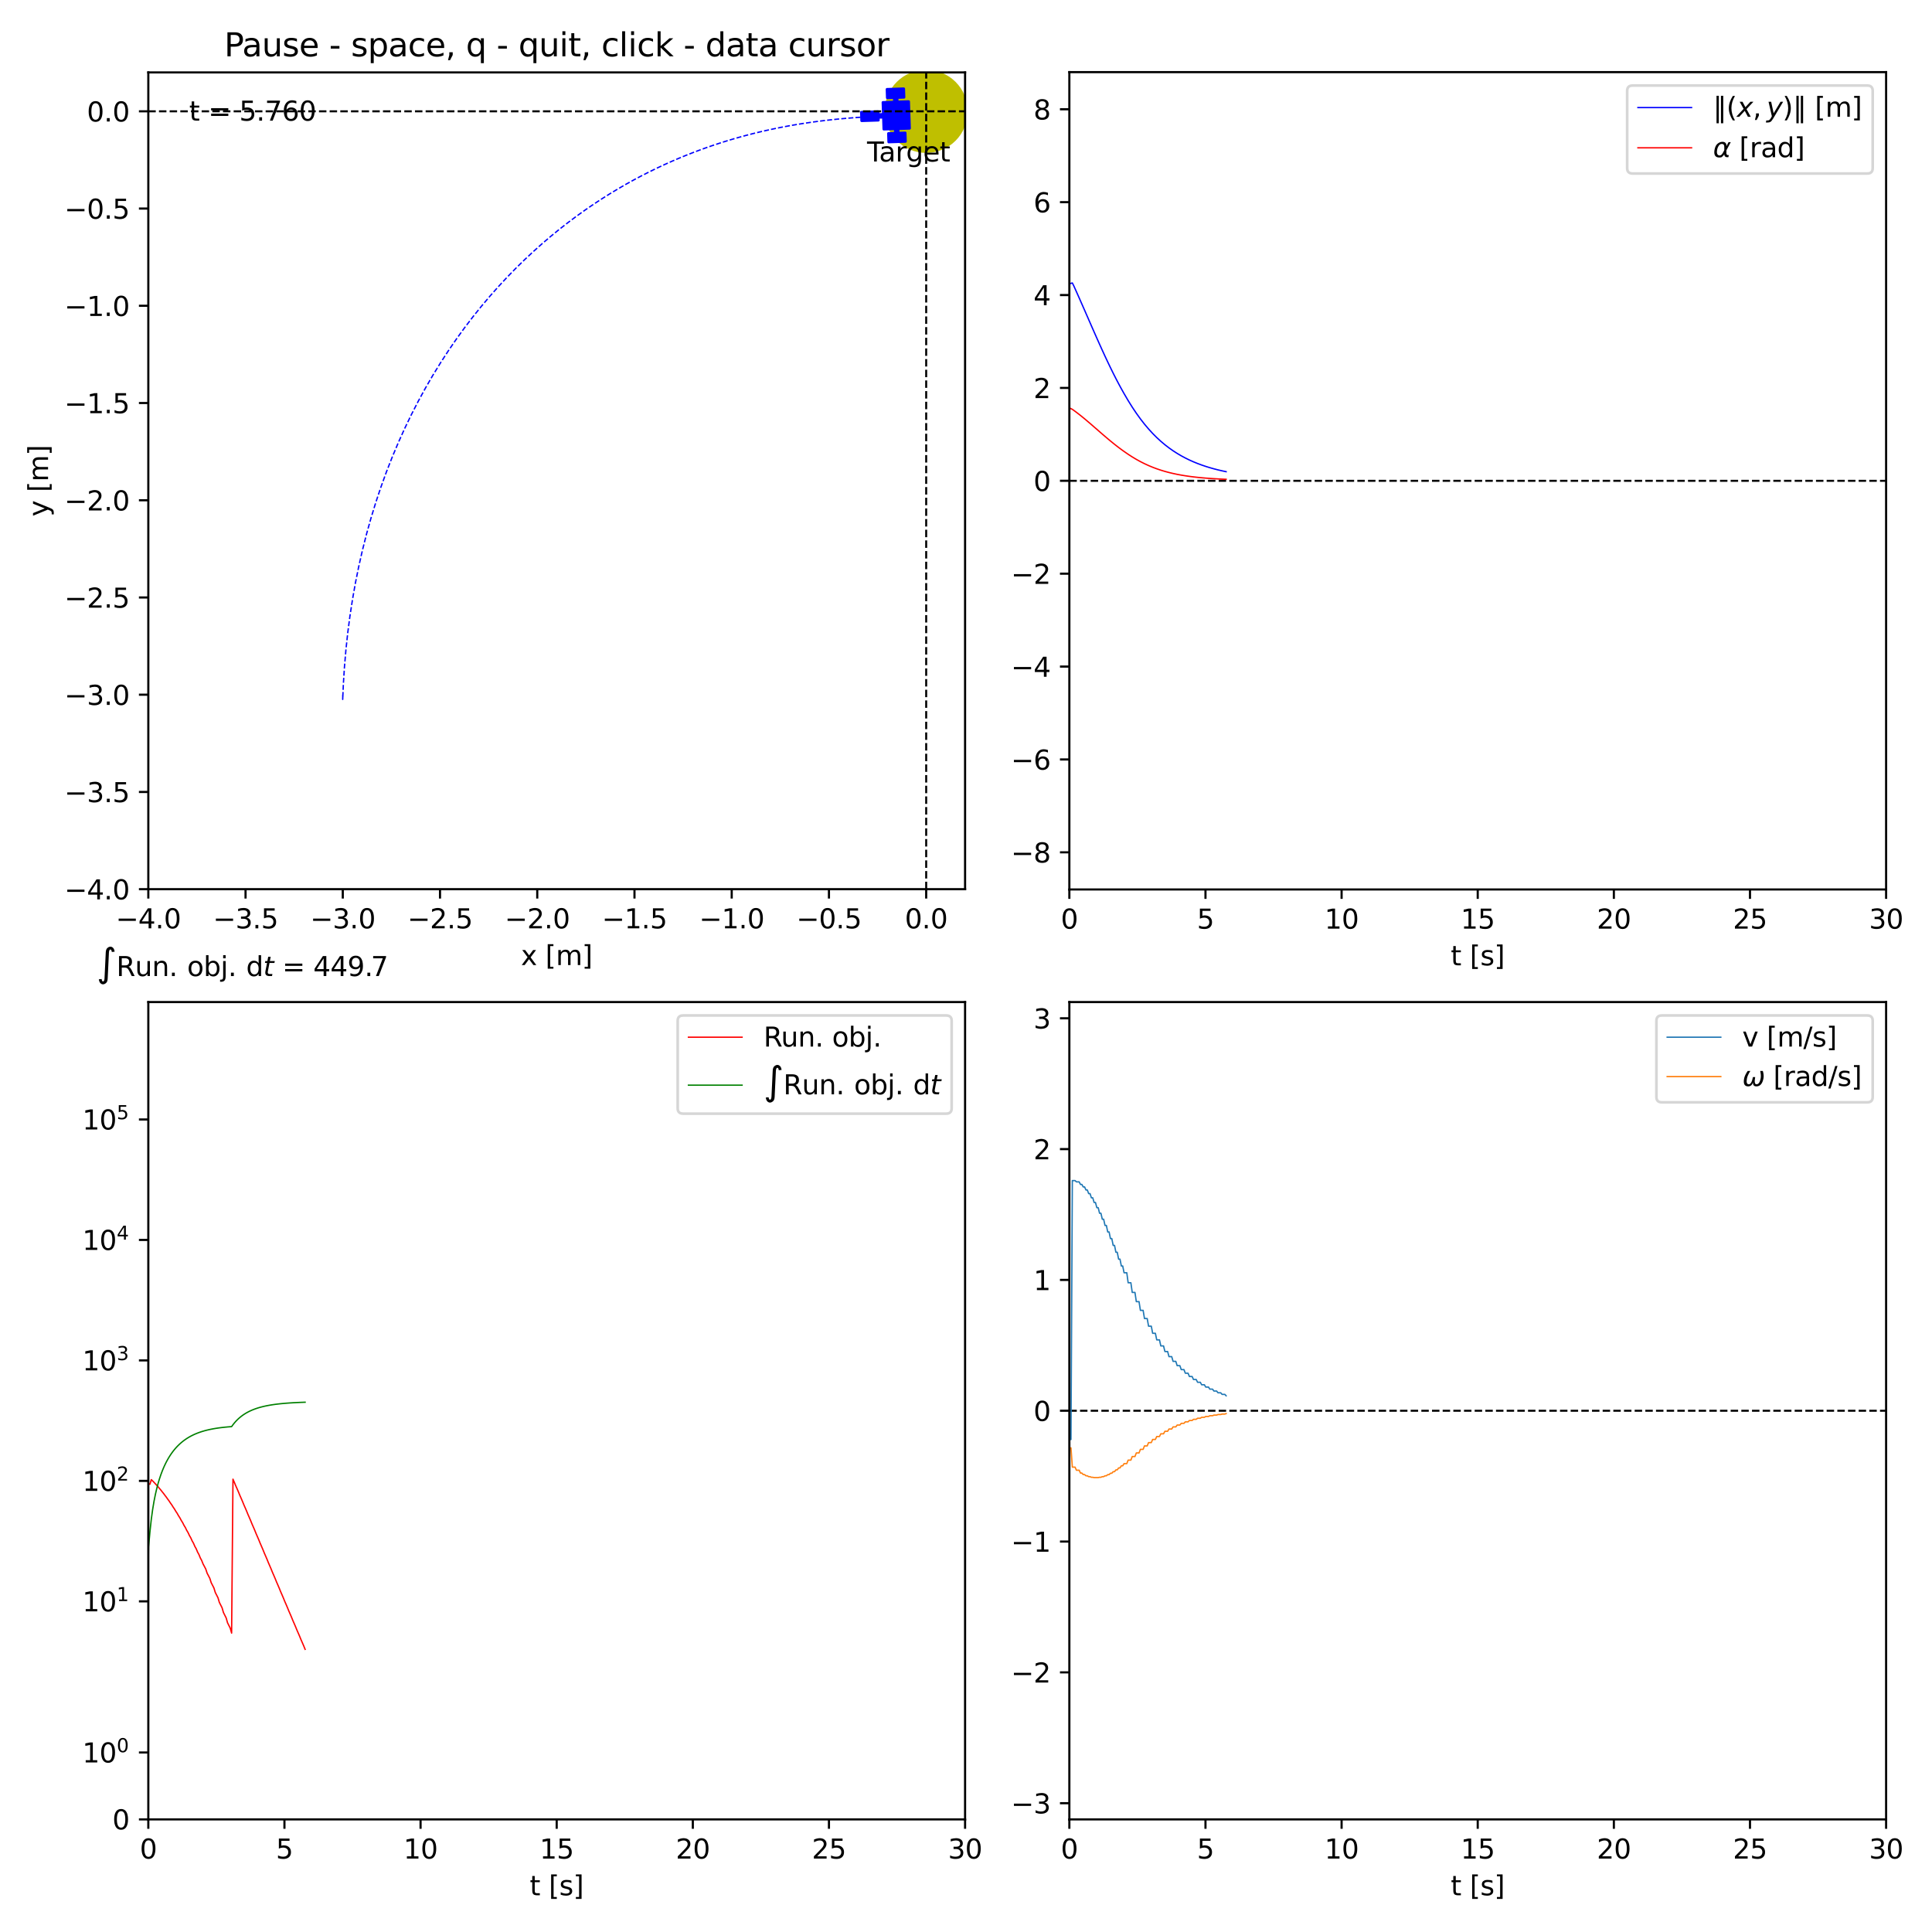 <?xml version="1.0" encoding="utf-8" standalone="no"?>
<!DOCTYPE svg PUBLIC "-//W3C//DTD SVG 1.1//EN"
  "http://www.w3.org/Graphics/SVG/1.1/DTD/svg11.dtd">
<svg xmlns:xlink="http://www.w3.org/1999/xlink" width="720pt" height="720pt" viewBox="0 0 720 720" xmlns="http://www.w3.org/2000/svg" version="1.1">
 <defs>
  <style type="text/css">*{stroke-linejoin: round; stroke-linecap: butt}</style>
 </defs>
 <g id="figure_1">
  <g id="patch_1">
   <path d="M 0 720 
L 720 720 
L 720 0 
L 0 0 
z
" style="fill: #ffffff"/>
  </g>
  <g id="axes_1">
   <g id="patch_2">
    <path d="M 55.272 331.372 
L 359.656 331.372 
L 359.656 26.988 
L 55.272 26.988 
z
" style="fill: #ffffff"/>
   </g>
   <g id="patch_3">
    <path d="M 345.161 55.977 
C 349.005 55.977 352.692 54.45 355.411 51.732 
C 358.129 49.013 359.656 45.326 359.656 41.482 
C 359.656 37.638 358.129 33.951 355.411 31.233 
C 352.692 28.515 349.005 26.988 345.161 26.988 
C 341.317 26.988 337.63 28.515 334.912 31.233 
C 332.194 33.951 330.667 37.638 330.667 41.482 
C 330.667 45.326 332.194 49.013 334.912 51.732 
C 337.63 54.45 341.317 55.977 345.161 55.977 
z
" clip-path="url(#pb6171ab86c)" style="fill: #bfbf00; stroke: #bfbf00; stroke-width: 2; stroke-linejoin: miter"/>
   </g>
   <g id="PathCollection_1">
    <defs>
     <path id="ma14e871841" d="M -9.947 1.802 
L -3.72 1.601 
L -3.754 0.537 
L -1.838 0.475 
L -1.693 4.933 
L 2.574 4.795 
L 2.628 6.461 
L 0.036 6.545 
L 0.139 9.716 
L 6.366 9.515 
L 6.263 6.343 
L 3.672 6.427 
L 3.618 4.761 
L 7.884 4.623 
L 7.561 -5.339 
L 3.295 -5.2 
L 3.241 -6.858 
L 5.832 -6.942 
L 5.73 -10.114 
L -0.497 -9.912 
L -0.395 -6.74 
L 2.197 -6.824 
L 2.251 -5.167 
L -2.016 -5.028 
L -1.871 -0.57 
L -3.788 -0.508 
L -3.823 -1.571 
L -10.05 -1.369 
L -9.947 1.802 
z
" style="stroke: #0000ff"/>
    </defs>
    <g clip-path="url(#pb6171ab86c)">
     <use xlink:href="#ma14e871841" x="331.065" y="43.195" style="fill: #0000ff; stroke: #0000ff"/>
    </g>
   </g>
   <g id="matplotlib.axis_1">
    <g id="xtick_1">
     <g id="line2d_1">
      <defs>
       <path id="m6ff979ead7" d="M 0 0 
L 0 3.5 
" style="stroke: #000000; stroke-width: 0.8"/>
      </defs>
      <g>
       <use xlink:href="#m6ff979ead7" x="55.272" y="331.372" style="stroke: #000000; stroke-width: 0.8"/>
      </g>
     </g>
     <g id="text_1">
      <!-- −4.0 -->
      <g transform="translate(43.13 345.97) scale(0.1 -0.1)">
       <defs>
        <path id="DejaVuSans-2212" d="M 678 2272 
L 4684 2272 
L 4684 1741 
L 678 1741 
L 678 2272 
z
" transform="scale(0.016)"/>
        <path id="DejaVuSans-34" d="M 2419 4116 
L 825 1625 
L 2419 1625 
L 2419 4116 
z
M 2253 4666 
L 3047 4666 
L 3047 1625 
L 3713 1625 
L 3713 1100 
L 3047 1100 
L 3047 0 
L 2419 0 
L 2419 1100 
L 313 1100 
L 313 1709 
L 2253 4666 
z
" transform="scale(0.016)"/>
        <path id="DejaVuSans-2e" d="M 684 794 
L 1344 794 
L 1344 0 
L 684 0 
L 684 794 
z
" transform="scale(0.016)"/>
        <path id="DejaVuSans-30" d="M 2034 4250 
Q 1547 4250 1301 3770 
Q 1056 3291 1056 2328 
Q 1056 1369 1301 889 
Q 1547 409 2034 409 
Q 2525 409 2770 889 
Q 3016 1369 3016 2328 
Q 3016 3291 2770 3770 
Q 2525 4250 2034 4250 
z
M 2034 4750 
Q 2819 4750 3233 4129 
Q 3647 3509 3647 2328 
Q 3647 1150 3233 529 
Q 2819 -91 2034 -91 
Q 1250 -91 836 529 
Q 422 1150 422 2328 
Q 422 3509 836 4129 
Q 1250 4750 2034 4750 
z
" transform="scale(0.016)"/>
       </defs>
       <use xlink:href="#DejaVuSans-2212"/>
       <use xlink:href="#DejaVuSans-34" x="83.789"/>
       <use xlink:href="#DejaVuSans-2e" x="147.412"/>
       <use xlink:href="#DejaVuSans-30" x="179.199"/>
      </g>
     </g>
    </g>
    <g id="xtick_2">
     <g id="line2d_2">
      <g>
       <use xlink:href="#m6ff979ead7" x="91.508" y="331.372" style="stroke: #000000; stroke-width: 0.8"/>
      </g>
     </g>
     <g id="text_2">
      <!-- −3.5 -->
      <g transform="translate(79.367 345.97) scale(0.1 -0.1)">
       <defs>
        <path id="DejaVuSans-33" d="M 2597 2516 
Q 3050 2419 3304 2112 
Q 3559 1806 3559 1356 
Q 3559 666 3084 287 
Q 2609 -91 1734 -91 
Q 1441 -91 1130 -33 
Q 819 25 488 141 
L 488 750 
Q 750 597 1062 519 
Q 1375 441 1716 441 
Q 2309 441 2620 675 
Q 2931 909 2931 1356 
Q 2931 1769 2642 2001 
Q 2353 2234 1838 2234 
L 1294 2234 
L 1294 2753 
L 1863 2753 
Q 2328 2753 2575 2939 
Q 2822 3125 2822 3475 
Q 2822 3834 2567 4026 
Q 2313 4219 1838 4219 
Q 1578 4219 1281 4162 
Q 984 4106 628 3988 
L 628 4550 
Q 988 4650 1302 4700 
Q 1616 4750 1894 4750 
Q 2613 4750 3031 4423 
Q 3450 4097 3450 3541 
Q 3450 3153 3228 2886 
Q 3006 2619 2597 2516 
z
" transform="scale(0.016)"/>
        <path id="DejaVuSans-35" d="M 691 4666 
L 3169 4666 
L 3169 4134 
L 1269 4134 
L 1269 2991 
Q 1406 3038 1543 3061 
Q 1681 3084 1819 3084 
Q 2600 3084 3056 2656 
Q 3513 2228 3513 1497 
Q 3513 744 3044 326 
Q 2575 -91 1722 -91 
Q 1428 -91 1123 -41 
Q 819 9 494 109 
L 494 744 
Q 775 591 1075 516 
Q 1375 441 1709 441 
Q 2250 441 2565 725 
Q 2881 1009 2881 1497 
Q 2881 1984 2565 2268 
Q 2250 2553 1709 2553 
Q 1456 2553 1204 2497 
Q 953 2441 691 2322 
L 691 4666 
z
" transform="scale(0.016)"/>
       </defs>
       <use xlink:href="#DejaVuSans-2212"/>
       <use xlink:href="#DejaVuSans-33" x="83.789"/>
       <use xlink:href="#DejaVuSans-2e" x="147.412"/>
       <use xlink:href="#DejaVuSans-35" x="179.199"/>
      </g>
     </g>
    </g>
    <g id="xtick_3">
     <g id="line2d_3">
      <g>
       <use xlink:href="#m6ff979ead7" x="127.744" y="331.372" style="stroke: #000000; stroke-width: 0.8"/>
      </g>
     </g>
     <g id="text_3">
      <!-- −3.0 -->
      <g transform="translate(115.603 345.97) scale(0.1 -0.1)">
       <use xlink:href="#DejaVuSans-2212"/>
       <use xlink:href="#DejaVuSans-33" x="83.789"/>
       <use xlink:href="#DejaVuSans-2e" x="147.412"/>
       <use xlink:href="#DejaVuSans-30" x="179.199"/>
      </g>
     </g>
    </g>
    <g id="xtick_4">
     <g id="line2d_4">
      <g>
       <use xlink:href="#m6ff979ead7" x="163.98" y="331.372" style="stroke: #000000; stroke-width: 0.8"/>
      </g>
     </g>
     <g id="text_4">
      <!-- −2.5 -->
      <g transform="translate(151.839 345.97) scale(0.1 -0.1)">
       <defs>
        <path id="DejaVuSans-32" d="M 1228 531 
L 3431 531 
L 3431 0 
L 469 0 
L 469 531 
Q 828 903 1448 1529 
Q 2069 2156 2228 2338 
Q 2531 2678 2651 2914 
Q 2772 3150 2772 3378 
Q 2772 3750 2511 3984 
Q 2250 4219 1831 4219 
Q 1534 4219 1204 4116 
Q 875 4013 500 3803 
L 500 4441 
Q 881 4594 1212 4672 
Q 1544 4750 1819 4750 
Q 2544 4750 2975 4387 
Q 3406 4025 3406 3419 
Q 3406 3131 3298 2873 
Q 3191 2616 2906 2266 
Q 2828 2175 2409 1742 
Q 1991 1309 1228 531 
z
" transform="scale(0.016)"/>
       </defs>
       <use xlink:href="#DejaVuSans-2212"/>
       <use xlink:href="#DejaVuSans-32" x="83.789"/>
       <use xlink:href="#DejaVuSans-2e" x="147.412"/>
       <use xlink:href="#DejaVuSans-35" x="179.199"/>
      </g>
     </g>
    </g>
    <g id="xtick_5">
     <g id="line2d_5">
      <g>
       <use xlink:href="#m6ff979ead7" x="200.217" y="331.372" style="stroke: #000000; stroke-width: 0.8"/>
      </g>
     </g>
     <g id="text_5">
      <!-- −2.0 -->
      <g transform="translate(188.075 345.97) scale(0.1 -0.1)">
       <use xlink:href="#DejaVuSans-2212"/>
       <use xlink:href="#DejaVuSans-32" x="83.789"/>
       <use xlink:href="#DejaVuSans-2e" x="147.412"/>
       <use xlink:href="#DejaVuSans-30" x="179.199"/>
      </g>
     </g>
    </g>
    <g id="xtick_6">
     <g id="line2d_6">
      <g>
       <use xlink:href="#m6ff979ead7" x="236.453" y="331.372" style="stroke: #000000; stroke-width: 0.8"/>
      </g>
     </g>
     <g id="text_6">
      <!-- −1.5 -->
      <g transform="translate(224.311 345.97) scale(0.1 -0.1)">
       <defs>
        <path id="DejaVuSans-31" d="M 794 531 
L 1825 531 
L 1825 4091 
L 703 3866 
L 703 4441 
L 1819 4666 
L 2450 4666 
L 2450 531 
L 3481 531 
L 3481 0 
L 794 0 
L 794 531 
z
" transform="scale(0.016)"/>
       </defs>
       <use xlink:href="#DejaVuSans-2212"/>
       <use xlink:href="#DejaVuSans-31" x="83.789"/>
       <use xlink:href="#DejaVuSans-2e" x="147.412"/>
       <use xlink:href="#DejaVuSans-35" x="179.199"/>
      </g>
     </g>
    </g>
    <g id="xtick_7">
     <g id="line2d_7">
      <g>
       <use xlink:href="#m6ff979ead7" x="272.689" y="331.372" style="stroke: #000000; stroke-width: 0.8"/>
      </g>
     </g>
     <g id="text_7">
      <!-- −1.0 -->
      <g transform="translate(260.548 345.97) scale(0.1 -0.1)">
       <use xlink:href="#DejaVuSans-2212"/>
       <use xlink:href="#DejaVuSans-31" x="83.789"/>
       <use xlink:href="#DejaVuSans-2e" x="147.412"/>
       <use xlink:href="#DejaVuSans-30" x="179.199"/>
      </g>
     </g>
    </g>
    <g id="xtick_8">
     <g id="line2d_8">
      <g>
       <use xlink:href="#m6ff979ead7" x="308.925" y="331.372" style="stroke: #000000; stroke-width: 0.8"/>
      </g>
     </g>
     <g id="text_8">
      <!-- −0.5 -->
      <g transform="translate(296.784 345.97) scale(0.1 -0.1)">
       <use xlink:href="#DejaVuSans-2212"/>
       <use xlink:href="#DejaVuSans-30" x="83.789"/>
       <use xlink:href="#DejaVuSans-2e" x="147.412"/>
       <use xlink:href="#DejaVuSans-35" x="179.199"/>
      </g>
     </g>
    </g>
    <g id="xtick_9">
     <g id="line2d_9">
      <g>
       <use xlink:href="#m6ff979ead7" x="345.161" y="331.372" style="stroke: #000000; stroke-width: 0.8"/>
      </g>
     </g>
     <g id="text_9">
      <!-- 0.0 -->
      <g transform="translate(337.21 345.97) scale(0.1 -0.1)">
       <use xlink:href="#DejaVuSans-30"/>
       <use xlink:href="#DejaVuSans-2e" x="63.623"/>
       <use xlink:href="#DejaVuSans-30" x="95.41"/>
      </g>
     </g>
    </g>
    <g id="text_10">
     <!-- x [m] -->
     <g transform="translate(194.144 359.649) scale(0.1 -0.1)">
      <defs>
       <path id="DejaVuSans-78" d="M 3513 3500 
L 2247 1797 
L 3578 0 
L 2900 0 
L 1881 1375 
L 863 0 
L 184 0 
L 1544 1831 
L 300 3500 
L 978 3500 
L 1906 2253 
L 2834 3500 
L 3513 3500 
z
" transform="scale(0.016)"/>
       <path id="DejaVuSans-20" transform="scale(0.016)"/>
       <path id="DejaVuSans-5b" d="M 550 4863 
L 1875 4863 
L 1875 4416 
L 1125 4416 
L 1125 -397 
L 1875 -397 
L 1875 -844 
L 550 -844 
L 550 4863 
z
" transform="scale(0.016)"/>
       <path id="DejaVuSans-6d" d="M 3328 2828 
Q 3544 3216 3844 3400 
Q 4144 3584 4550 3584 
Q 5097 3584 5394 3201 
Q 5691 2819 5691 2113 
L 5691 0 
L 5113 0 
L 5113 2094 
Q 5113 2597 4934 2840 
Q 4756 3084 4391 3084 
Q 3944 3084 3684 2787 
Q 3425 2491 3425 1978 
L 3425 0 
L 2847 0 
L 2847 2094 
Q 2847 2600 2669 2842 
Q 2491 3084 2119 3084 
Q 1678 3084 1418 2786 
Q 1159 2488 1159 1978 
L 1159 0 
L 581 0 
L 581 3500 
L 1159 3500 
L 1159 2956 
Q 1356 3278 1631 3431 
Q 1906 3584 2284 3584 
Q 2666 3584 2933 3390 
Q 3200 3197 3328 2828 
z
" transform="scale(0.016)"/>
       <path id="DejaVuSans-5d" d="M 1947 4863 
L 1947 -844 
L 622 -844 
L 622 -397 
L 1369 -397 
L 1369 4416 
L 622 4416 
L 622 4863 
L 1947 4863 
z
" transform="scale(0.016)"/>
      </defs>
      <use xlink:href="#DejaVuSans-78"/>
      <use xlink:href="#DejaVuSans-20" x="59.18"/>
      <use xlink:href="#DejaVuSans-5b" x="90.967"/>
      <use xlink:href="#DejaVuSans-6d" x="129.98"/>
      <use xlink:href="#DejaVuSans-5d" x="227.393"/>
     </g>
    </g>
   </g>
   <g id="matplotlib.axis_2">
    <g id="ytick_1">
     <g id="line2d_10">
      <defs>
       <path id="mfc77ad376d" d="M 0 0 
L -3.5 0 
" style="stroke: #000000; stroke-width: 0.8"/>
      </defs>
      <g>
       <use xlink:href="#mfc77ad376d" x="55.272" y="331.372" style="stroke: #000000; stroke-width: 0.8"/>
      </g>
     </g>
     <g id="text_11">
      <!-- −4.0 -->
      <g transform="translate(23.989 335.171) scale(0.1 -0.1)">
       <use xlink:href="#DejaVuSans-2212"/>
       <use xlink:href="#DejaVuSans-34" x="83.789"/>
       <use xlink:href="#DejaVuSans-2e" x="147.412"/>
       <use xlink:href="#DejaVuSans-30" x="179.199"/>
      </g>
     </g>
    </g>
    <g id="ytick_2">
     <g id="line2d_11">
      <g>
       <use xlink:href="#mfc77ad376d" x="55.272" y="295.136" style="stroke: #000000; stroke-width: 0.8"/>
      </g>
     </g>
     <g id="text_12">
      <!-- −3.5 -->
      <g transform="translate(23.989 298.935) scale(0.1 -0.1)">
       <use xlink:href="#DejaVuSans-2212"/>
       <use xlink:href="#DejaVuSans-33" x="83.789"/>
       <use xlink:href="#DejaVuSans-2e" x="147.412"/>
       <use xlink:href="#DejaVuSans-35" x="179.199"/>
      </g>
     </g>
    </g>
    <g id="ytick_3">
     <g id="line2d_12">
      <g>
       <use xlink:href="#mfc77ad376d" x="55.272" y="258.9" style="stroke: #000000; stroke-width: 0.8"/>
      </g>
     </g>
     <g id="text_13">
      <!-- −3.0 -->
      <g transform="translate(23.989 262.699) scale(0.1 -0.1)">
       <use xlink:href="#DejaVuSans-2212"/>
       <use xlink:href="#DejaVuSans-33" x="83.789"/>
       <use xlink:href="#DejaVuSans-2e" x="147.412"/>
       <use xlink:href="#DejaVuSans-30" x="179.199"/>
      </g>
     </g>
    </g>
    <g id="ytick_4">
     <g id="line2d_13">
      <g>
       <use xlink:href="#mfc77ad376d" x="55.272" y="222.663" style="stroke: #000000; stroke-width: 0.8"/>
      </g>
     </g>
     <g id="text_14">
      <!-- −2.5 -->
      <g transform="translate(23.989 226.463) scale(0.1 -0.1)">
       <use xlink:href="#DejaVuSans-2212"/>
       <use xlink:href="#DejaVuSans-32" x="83.789"/>
       <use xlink:href="#DejaVuSans-2e" x="147.412"/>
       <use xlink:href="#DejaVuSans-35" x="179.199"/>
      </g>
     </g>
    </g>
    <g id="ytick_5">
     <g id="line2d_14">
      <g>
       <use xlink:href="#mfc77ad376d" x="55.272" y="186.427" style="stroke: #000000; stroke-width: 0.8"/>
      </g>
     </g>
     <g id="text_15">
      <!-- −2.0 -->
      <g transform="translate(23.989 190.226) scale(0.1 -0.1)">
       <use xlink:href="#DejaVuSans-2212"/>
       <use xlink:href="#DejaVuSans-32" x="83.789"/>
       <use xlink:href="#DejaVuSans-2e" x="147.412"/>
       <use xlink:href="#DejaVuSans-30" x="179.199"/>
      </g>
     </g>
    </g>
    <g id="ytick_6">
     <g id="line2d_15">
      <g>
       <use xlink:href="#mfc77ad376d" x="55.272" y="150.191" style="stroke: #000000; stroke-width: 0.8"/>
      </g>
     </g>
     <g id="text_16">
      <!-- −1.5 -->
      <g transform="translate(23.989 153.99) scale(0.1 -0.1)">
       <use xlink:href="#DejaVuSans-2212"/>
       <use xlink:href="#DejaVuSans-31" x="83.789"/>
       <use xlink:href="#DejaVuSans-2e" x="147.412"/>
       <use xlink:href="#DejaVuSans-35" x="179.199"/>
      </g>
     </g>
    </g>
    <g id="ytick_7">
     <g id="line2d_16">
      <g>
       <use xlink:href="#mfc77ad376d" x="55.272" y="113.955" style="stroke: #000000; stroke-width: 0.8"/>
      </g>
     </g>
     <g id="text_17">
      <!-- −1.0 -->
      <g transform="translate(23.989 117.754) scale(0.1 -0.1)">
       <use xlink:href="#DejaVuSans-2212"/>
       <use xlink:href="#DejaVuSans-31" x="83.789"/>
       <use xlink:href="#DejaVuSans-2e" x="147.412"/>
       <use xlink:href="#DejaVuSans-30" x="179.199"/>
      </g>
     </g>
    </g>
    <g id="ytick_8">
     <g id="line2d_17">
      <g>
       <use xlink:href="#mfc77ad376d" x="55.272" y="77.719" style="stroke: #000000; stroke-width: 0.8"/>
      </g>
     </g>
     <g id="text_18">
      <!-- −0.5 -->
      <g transform="translate(23.989 81.518) scale(0.1 -0.1)">
       <use xlink:href="#DejaVuSans-2212"/>
       <use xlink:href="#DejaVuSans-30" x="83.789"/>
       <use xlink:href="#DejaVuSans-2e" x="147.412"/>
       <use xlink:href="#DejaVuSans-35" x="179.199"/>
      </g>
     </g>
    </g>
    <g id="ytick_9">
     <g id="line2d_18">
      <g>
       <use xlink:href="#mfc77ad376d" x="55.272" y="41.482" style="stroke: #000000; stroke-width: 0.8"/>
      </g>
     </g>
     <g id="text_19">
      <!-- 0.0 -->
      <g transform="translate(32.369 45.282) scale(0.1 -0.1)">
       <use xlink:href="#DejaVuSans-30"/>
       <use xlink:href="#DejaVuSans-2e" x="63.623"/>
       <use xlink:href="#DejaVuSans-30" x="95.41"/>
      </g>
     </g>
    </g>
    <g id="text_20">
     <!-- y [m] -->
     <g transform="translate(17.909 192.5) rotate(-90) scale(0.1 -0.1)">
      <defs>
       <path id="DejaVuSans-79" d="M 2059 -325 
Q 1816 -950 1584 -1140 
Q 1353 -1331 966 -1331 
L 506 -1331 
L 506 -850 
L 844 -850 
Q 1081 -850 1212 -737 
Q 1344 -625 1503 -206 
L 1606 56 
L 191 3500 
L 800 3500 
L 1894 763 
L 2988 3500 
L 3597 3500 
L 2059 -325 
z
" transform="scale(0.016)"/>
      </defs>
      <use xlink:href="#DejaVuSans-79"/>
      <use xlink:href="#DejaVuSans-20" x="59.18"/>
      <use xlink:href="#DejaVuSans-5b" x="90.967"/>
      <use xlink:href="#DejaVuSans-6d" x="129.98"/>
      <use xlink:href="#DejaVuSans-5d" x="227.393"/>
     </g>
    </g>
   </g>
   <g id="line2d_19">
    <path d="M 55.272 41.482 
L 359.656 41.482 
" clip-path="url(#pb6171ab86c)" style="fill: none; stroke-dasharray: 2.775,1.2; stroke-dashoffset: 0; stroke: #000000; stroke-width: 0.75"/>
   </g>
   <g id="line2d_20">
    <path d="M 345.161 331.372 
L 345.161 26.988 
" clip-path="url(#pb6171ab86c)" style="fill: none; stroke-dasharray: 2.775,1.2; stroke-dashoffset: 0; stroke: #000000; stroke-width: 0.75"/>
   </g>
   <g id="line2d_21">
    <path d="M 127.744 258.9 
L 127.744 258.9 
L 127.744 258.914 
L 127.744 259.05 
L 127.735 259.847 
L 127.716 260.644 
L 127.962 254.928 
L 128.367 248.566 
L 128.909 242.214 
L 129.587 235.907 
L 130.408 229.621 
L 131.371 223.354 
L 132.468 217.176 
L 133.711 211.033 
L 135.087 204.981 
L 136.609 198.972 
L 138.258 193.075 
L 140.05 187.229 
L 141.959 181.516 
L 144.009 175.862 
L 146.162 170.36 
L 148.45 164.924 
L 150.827 159.656 
L 153.334 154.461 
L 155.912 149.447 
L 158.612 144.512 
L 161.366 139.769 
L 164.232 135.11 
L 167.134 130.651 
L 170.138 126.278 
L 173.159 122.109 
L 176.273 118.03 
L 179.385 114.156 
L 182.579 110.371 
L 185.753 106.791 
L 189 103.3 
L 192.209 100.009 
L 195.482 96.806 
L 198.701 93.796 
L 201.975 90.872 
L 205.181 88.134 
L 208.433 85.478 
L 211.606 82.998 
L 214.817 80.596 
L 217.938 78.36 
L 221.09 76.197 
L 224.285 74.098 
L 227.307 72.197 
L 230.342 70.366 
L 233.412 68.593 
L 236.301 66.994 
L 239.196 65.457 
L 242.117 63.972 
L 244.854 62.637 
L 247.592 61.357 
L 250.35 60.122 
L 252.925 59.015 
L 255.496 57.956 
L 258.082 56.934 
L 260.49 56.023 
L 262.891 55.151 
L 265.303 54.311 
L 267.543 53.563 
L 269.773 52.849 
L 272.012 52.162 
L 274.088 51.551 
L 276.153 50.968 
L 278.224 50.408 
L 280.14 49.912 
L 282.046 49.438 
L 283.955 48.983 
L 285.721 48.58 
L 287.474 48.196 
L 289.231 47.827 
L 290.853 47.501 
L 292.464 47.19 
L 294.077 46.892 
L 295.566 46.628 
L 297.043 46.378 
L 298.522 46.137 
L 299.885 45.925 
L 301.238 45.722 
L 302.592 45.528 
L 303.84 45.357 
L 305.078 45.194 
L 306.317 45.038 
L 307.458 44.9 
L 308.59 44.769 
L 309.722 44.644 
L 310.765 44.533 
L 311.799 44.427 
L 312.834 44.326 
L 313.786 44.237 
L 314.731 44.152 
L 315.675 44.071 
L 316.545 43.999 
L 317.407 43.93 
L 318.27 43.865 
L 319.063 43.807 
L 319.85 43.752 
L 320.637 43.699 
L 321.361 43.653 
L 322.079 43.608 
L 322.798 43.566 
L 323.458 43.528 
L 324.113 43.492 
L 324.768 43.458 
L 325.371 43.427 
L 325.969 43.398 
L 326.566 43.37 
L 327.116 43.346 
L 327.661 43.322 
L 328.206 43.3 
L 328.707 43.28 
L 329.204 43.26 
L 329.701 43.242 
L 330.158 43.226 
L 330.612 43.21 
L 331.065 43.195 
" clip-path="url(#pb6171ab86c)" style="fill: none; stroke-dasharray: 1.85,0.8; stroke-dashoffset: 0; stroke: #0000ff; stroke-width: 0.5"/>
   </g>
   <g id="patch_4">
    <path d="M 55.272 331.372 
L 55.272 26.988 
" style="fill: none; stroke: #000000; stroke-width: 0.8; stroke-linejoin: miter; stroke-linecap: square"/>
   </g>
   <g id="patch_5">
    <path d="M 359.656 331.372 
L 359.656 26.988 
" style="fill: none; stroke: #000000; stroke-width: 0.8; stroke-linejoin: miter; stroke-linecap: square"/>
   </g>
   <g id="patch_6">
    <path d="M 55.272 331.372 
L 359.656 331.372 
" style="fill: none; stroke: #000000; stroke-width: 0.8; stroke-linejoin: miter; stroke-linecap: square"/>
   </g>
   <g id="patch_7">
    <path d="M 55.272 26.988 
L 359.656 26.988 
" style="fill: none; stroke: #000000; stroke-width: 0.8; stroke-linejoin: miter; stroke-linecap: square"/>
   </g>
   <g id="text_21">
    <!-- Target -->
    <g transform="translate(323.13 60.186) scale(0.1 -0.1)">
     <defs>
      <path id="DejaVuSans-54" d="M -19 4666 
L 3928 4666 
L 3928 4134 
L 2272 4134 
L 2272 0 
L 1638 0 
L 1638 4134 
L -19 4134 
L -19 4666 
z
" transform="scale(0.016)"/>
      <path id="DejaVuSans-61" d="M 2194 1759 
Q 1497 1759 1228 1600 
Q 959 1441 959 1056 
Q 959 750 1161 570 
Q 1363 391 1709 391 
Q 2188 391 2477 730 
Q 2766 1069 2766 1631 
L 2766 1759 
L 2194 1759 
z
M 3341 1997 
L 3341 0 
L 2766 0 
L 2766 531 
Q 2569 213 2275 61 
Q 1981 -91 1556 -91 
Q 1019 -91 701 211 
Q 384 513 384 1019 
Q 384 1609 779 1909 
Q 1175 2209 1959 2209 
L 2766 2209 
L 2766 2266 
Q 2766 2663 2505 2880 
Q 2244 3097 1772 3097 
Q 1472 3097 1187 3025 
Q 903 2953 641 2809 
L 641 3341 
Q 956 3463 1253 3523 
Q 1550 3584 1831 3584 
Q 2591 3584 2966 3190 
Q 3341 2797 3341 1997 
z
" transform="scale(0.016)"/>
      <path id="DejaVuSans-72" d="M 2631 2963 
Q 2534 3019 2420 3045 
Q 2306 3072 2169 3072 
Q 1681 3072 1420 2755 
Q 1159 2438 1159 1844 
L 1159 0 
L 581 0 
L 581 3500 
L 1159 3500 
L 1159 2956 
Q 1341 3275 1631 3429 
Q 1922 3584 2338 3584 
Q 2397 3584 2469 3576 
Q 2541 3569 2628 3553 
L 2631 2963 
z
" transform="scale(0.016)"/>
      <path id="DejaVuSans-67" d="M 2906 1791 
Q 2906 2416 2648 2759 
Q 2391 3103 1925 3103 
Q 1463 3103 1205 2759 
Q 947 2416 947 1791 
Q 947 1169 1205 825 
Q 1463 481 1925 481 
Q 2391 481 2648 825 
Q 2906 1169 2906 1791 
z
M 3481 434 
Q 3481 -459 3084 -895 
Q 2688 -1331 1869 -1331 
Q 1566 -1331 1297 -1286 
Q 1028 -1241 775 -1147 
L 775 -588 
Q 1028 -725 1275 -790 
Q 1522 -856 1778 -856 
Q 2344 -856 2625 -561 
Q 2906 -266 2906 331 
L 2906 616 
Q 2728 306 2450 153 
Q 2172 0 1784 0 
Q 1141 0 747 490 
Q 353 981 353 1791 
Q 353 2603 747 3093 
Q 1141 3584 1784 3584 
Q 2172 3584 2450 3431 
Q 2728 3278 2906 2969 
L 2906 3500 
L 3481 3500 
L 3481 434 
z
" transform="scale(0.016)"/>
      <path id="DejaVuSans-65" d="M 3597 1894 
L 3597 1613 
L 953 1613 
Q 991 1019 1311 708 
Q 1631 397 2203 397 
Q 2534 397 2845 478 
Q 3156 559 3463 722 
L 3463 178 
Q 3153 47 2828 -22 
Q 2503 -91 2169 -91 
Q 1331 -91 842 396 
Q 353 884 353 1716 
Q 353 2575 817 3079 
Q 1281 3584 2069 3584 
Q 2775 3584 3186 3129 
Q 3597 2675 3597 1894 
z
M 3022 2063 
Q 3016 2534 2758 2815 
Q 2500 3097 2075 3097 
Q 1594 3097 1305 2825 
Q 1016 2553 972 2059 
L 3022 2063 
z
" transform="scale(0.016)"/>
      <path id="DejaVuSans-74" d="M 1172 4494 
L 1172 3500 
L 2356 3500 
L 2356 3053 
L 1172 3053 
L 1172 1153 
Q 1172 725 1289 603 
Q 1406 481 1766 481 
L 2356 481 
L 2356 0 
L 1766 0 
Q 1100 0 847 248 
Q 594 497 594 1153 
L 594 3053 
L 172 3053 
L 172 3500 
L 594 3500 
L 594 4494 
L 1172 4494 
z
" transform="scale(0.016)"/>
     </defs>
     <use xlink:href="#DejaVuSans-54"/>
     <use xlink:href="#DejaVuSans-61" x="44.584"/>
     <use xlink:href="#DejaVuSans-72" x="105.863"/>
     <use xlink:href="#DejaVuSans-67" x="145.227"/>
     <use xlink:href="#DejaVuSans-65" x="208.703"/>
     <use xlink:href="#DejaVuSans-74" x="270.227"/>
    </g>
   </g>
   <g id="text_22">
    <!-- t = 5.760 -->
    <g transform="translate(70.491 44.967) scale(0.1 -0.1)">
     <defs>
      <path id="DejaVuSans-3d" d="M 678 2906 
L 4684 2906 
L 4684 2381 
L 678 2381 
L 678 2906 
z
M 678 1631 
L 4684 1631 
L 4684 1100 
L 678 1100 
L 678 1631 
z
" transform="scale(0.016)"/>
      <path id="DejaVuSans-37" d="M 525 4666 
L 3525 4666 
L 3525 4397 
L 1831 0 
L 1172 0 
L 2766 4134 
L 525 4134 
L 525 4666 
z
" transform="scale(0.016)"/>
      <path id="DejaVuSans-36" d="M 2113 2584 
Q 1688 2584 1439 2293 
Q 1191 2003 1191 1497 
Q 1191 994 1439 701 
Q 1688 409 2113 409 
Q 2538 409 2786 701 
Q 3034 994 3034 1497 
Q 3034 2003 2786 2293 
Q 2538 2584 2113 2584 
z
M 3366 4563 
L 3366 3988 
Q 3128 4100 2886 4159 
Q 2644 4219 2406 4219 
Q 1781 4219 1451 3797 
Q 1122 3375 1075 2522 
Q 1259 2794 1537 2939 
Q 1816 3084 2150 3084 
Q 2853 3084 3261 2657 
Q 3669 2231 3669 1497 
Q 3669 778 3244 343 
Q 2819 -91 2113 -91 
Q 1303 -91 875 529 
Q 447 1150 447 2328 
Q 447 3434 972 4092 
Q 1497 4750 2381 4750 
Q 2619 4750 2861 4703 
Q 3103 4656 3366 4563 
z
" transform="scale(0.016)"/>
     </defs>
     <use xlink:href="#DejaVuSans-74"/>
     <use xlink:href="#DejaVuSans-20" x="39.209"/>
     <use xlink:href="#DejaVuSans-3d" x="70.996"/>
     <use xlink:href="#DejaVuSans-20" x="154.785"/>
     <use xlink:href="#DejaVuSans-35" x="186.572"/>
     <use xlink:href="#DejaVuSans-2e" x="250.195"/>
     <use xlink:href="#DejaVuSans-37" x="281.982"/>
     <use xlink:href="#DejaVuSans-36" x="345.605"/>
     <use xlink:href="#DejaVuSans-30" x="409.229"/>
    </g>
   </g>
   <g id="text_23">
    <!-- Pause - space, q - quit, click - data cursor -->
    <g transform="translate(83.554 20.988) scale(0.12 -0.12)">
     <defs>
      <path id="DejaVuSans-50" d="M 1259 4147 
L 1259 2394 
L 2053 2394 
Q 2494 2394 2734 2622 
Q 2975 2850 2975 3272 
Q 2975 3691 2734 3919 
Q 2494 4147 2053 4147 
L 1259 4147 
z
M 628 4666 
L 2053 4666 
Q 2838 4666 3239 4311 
Q 3641 3956 3641 3272 
Q 3641 2581 3239 2228 
Q 2838 1875 2053 1875 
L 1259 1875 
L 1259 0 
L 628 0 
L 628 4666 
z
" transform="scale(0.016)"/>
      <path id="DejaVuSans-75" d="M 544 1381 
L 544 3500 
L 1119 3500 
L 1119 1403 
Q 1119 906 1312 657 
Q 1506 409 1894 409 
Q 2359 409 2629 706 
Q 2900 1003 2900 1516 
L 2900 3500 
L 3475 3500 
L 3475 0 
L 2900 0 
L 2900 538 
Q 2691 219 2414 64 
Q 2138 -91 1772 -91 
Q 1169 -91 856 284 
Q 544 659 544 1381 
z
M 1991 3584 
L 1991 3584 
z
" transform="scale(0.016)"/>
      <path id="DejaVuSans-73" d="M 2834 3397 
L 2834 2853 
Q 2591 2978 2328 3040 
Q 2066 3103 1784 3103 
Q 1356 3103 1142 2972 
Q 928 2841 928 2578 
Q 928 2378 1081 2264 
Q 1234 2150 1697 2047 
L 1894 2003 
Q 2506 1872 2764 1633 
Q 3022 1394 3022 966 
Q 3022 478 2636 193 
Q 2250 -91 1575 -91 
Q 1294 -91 989 -36 
Q 684 19 347 128 
L 347 722 
Q 666 556 975 473 
Q 1284 391 1588 391 
Q 1994 391 2212 530 
Q 2431 669 2431 922 
Q 2431 1156 2273 1281 
Q 2116 1406 1581 1522 
L 1381 1569 
Q 847 1681 609 1914 
Q 372 2147 372 2553 
Q 372 3047 722 3315 
Q 1072 3584 1716 3584 
Q 2034 3584 2315 3537 
Q 2597 3491 2834 3397 
z
" transform="scale(0.016)"/>
      <path id="DejaVuSans-2d" d="M 313 2009 
L 1997 2009 
L 1997 1497 
L 313 1497 
L 313 2009 
z
" transform="scale(0.016)"/>
      <path id="DejaVuSans-70" d="M 1159 525 
L 1159 -1331 
L 581 -1331 
L 581 3500 
L 1159 3500 
L 1159 2969 
Q 1341 3281 1617 3432 
Q 1894 3584 2278 3584 
Q 2916 3584 3314 3078 
Q 3713 2572 3713 1747 
Q 3713 922 3314 415 
Q 2916 -91 2278 -91 
Q 1894 -91 1617 61 
Q 1341 213 1159 525 
z
M 3116 1747 
Q 3116 2381 2855 2742 
Q 2594 3103 2138 3103 
Q 1681 3103 1420 2742 
Q 1159 2381 1159 1747 
Q 1159 1113 1420 752 
Q 1681 391 2138 391 
Q 2594 391 2855 752 
Q 3116 1113 3116 1747 
z
" transform="scale(0.016)"/>
      <path id="DejaVuSans-63" d="M 3122 3366 
L 3122 2828 
Q 2878 2963 2633 3030 
Q 2388 3097 2138 3097 
Q 1578 3097 1268 2742 
Q 959 2388 959 1747 
Q 959 1106 1268 751 
Q 1578 397 2138 397 
Q 2388 397 2633 464 
Q 2878 531 3122 666 
L 3122 134 
Q 2881 22 2623 -34 
Q 2366 -91 2075 -91 
Q 1284 -91 818 406 
Q 353 903 353 1747 
Q 353 2603 823 3093 
Q 1294 3584 2113 3584 
Q 2378 3584 2631 3529 
Q 2884 3475 3122 3366 
z
" transform="scale(0.016)"/>
      <path id="DejaVuSans-2c" d="M 750 794 
L 1409 794 
L 1409 256 
L 897 -744 
L 494 -744 
L 750 256 
L 750 794 
z
" transform="scale(0.016)"/>
      <path id="DejaVuSans-71" d="M 947 1747 
Q 947 1113 1208 752 
Q 1469 391 1925 391 
Q 2381 391 2643 752 
Q 2906 1113 2906 1747 
Q 2906 2381 2643 2742 
Q 2381 3103 1925 3103 
Q 1469 3103 1208 2742 
Q 947 2381 947 1747 
z
M 2906 525 
Q 2725 213 2448 61 
Q 2172 -91 1784 -91 
Q 1150 -91 751 415 
Q 353 922 353 1747 
Q 353 2572 751 3078 
Q 1150 3584 1784 3584 
Q 2172 3584 2448 3432 
Q 2725 3281 2906 2969 
L 2906 3500 
L 3481 3500 
L 3481 -1331 
L 2906 -1331 
L 2906 525 
z
" transform="scale(0.016)"/>
      <path id="DejaVuSans-69" d="M 603 3500 
L 1178 3500 
L 1178 0 
L 603 0 
L 603 3500 
z
M 603 4863 
L 1178 4863 
L 1178 4134 
L 603 4134 
L 603 4863 
z
" transform="scale(0.016)"/>
      <path id="DejaVuSans-6c" d="M 603 4863 
L 1178 4863 
L 1178 0 
L 603 0 
L 603 4863 
z
" transform="scale(0.016)"/>
      <path id="DejaVuSans-6b" d="M 581 4863 
L 1159 4863 
L 1159 1991 
L 2875 3500 
L 3609 3500 
L 1753 1863 
L 3688 0 
L 2938 0 
L 1159 1709 
L 1159 0 
L 581 0 
L 581 4863 
z
" transform="scale(0.016)"/>
      <path id="DejaVuSans-64" d="M 2906 2969 
L 2906 4863 
L 3481 4863 
L 3481 0 
L 2906 0 
L 2906 525 
Q 2725 213 2448 61 
Q 2172 -91 1784 -91 
Q 1150 -91 751 415 
Q 353 922 353 1747 
Q 353 2572 751 3078 
Q 1150 3584 1784 3584 
Q 2172 3584 2448 3432 
Q 2725 3281 2906 2969 
z
M 947 1747 
Q 947 1113 1208 752 
Q 1469 391 1925 391 
Q 2381 391 2643 752 
Q 2906 1113 2906 1747 
Q 2906 2381 2643 2742 
Q 2381 3103 1925 3103 
Q 1469 3103 1208 2742 
Q 947 2381 947 1747 
z
" transform="scale(0.016)"/>
      <path id="DejaVuSans-6f" d="M 1959 3097 
Q 1497 3097 1228 2736 
Q 959 2375 959 1747 
Q 959 1119 1226 758 
Q 1494 397 1959 397 
Q 2419 397 2687 759 
Q 2956 1122 2956 1747 
Q 2956 2369 2687 2733 
Q 2419 3097 1959 3097 
z
M 1959 3584 
Q 2709 3584 3137 3096 
Q 3566 2609 3566 1747 
Q 3566 888 3137 398 
Q 2709 -91 1959 -91 
Q 1206 -91 779 398 
Q 353 888 353 1747 
Q 353 2609 779 3096 
Q 1206 3584 1959 3584 
z
" transform="scale(0.016)"/>
     </defs>
     <use xlink:href="#DejaVuSans-50"/>
     <use xlink:href="#DejaVuSans-61" x="55.803"/>
     <use xlink:href="#DejaVuSans-75" x="117.082"/>
     <use xlink:href="#DejaVuSans-73" x="180.461"/>
     <use xlink:href="#DejaVuSans-65" x="232.561"/>
     <use xlink:href="#DejaVuSans-20" x="294.084"/>
     <use xlink:href="#DejaVuSans-2d" x="325.871"/>
     <use xlink:href="#DejaVuSans-20" x="361.955"/>
     <use xlink:href="#DejaVuSans-73" x="393.742"/>
     <use xlink:href="#DejaVuSans-70" x="445.842"/>
     <use xlink:href="#DejaVuSans-61" x="509.318"/>
     <use xlink:href="#DejaVuSans-63" x="570.598"/>
     <use xlink:href="#DejaVuSans-65" x="625.578"/>
     <use xlink:href="#DejaVuSans-2c" x="687.102"/>
     <use xlink:href="#DejaVuSans-20" x="718.889"/>
     <use xlink:href="#DejaVuSans-71" x="750.676"/>
     <use xlink:href="#DejaVuSans-20" x="814.152"/>
     <use xlink:href="#DejaVuSans-2d" x="845.939"/>
     <use xlink:href="#DejaVuSans-20" x="882.023"/>
     <use xlink:href="#DejaVuSans-71" x="913.811"/>
     <use xlink:href="#DejaVuSans-75" x="977.287"/>
     <use xlink:href="#DejaVuSans-69" x="1040.666"/>
     <use xlink:href="#DejaVuSans-74" x="1068.449"/>
     <use xlink:href="#DejaVuSans-2c" x="1107.658"/>
     <use xlink:href="#DejaVuSans-20" x="1139.445"/>
     <use xlink:href="#DejaVuSans-63" x="1171.232"/>
     <use xlink:href="#DejaVuSans-6c" x="1226.213"/>
     <use xlink:href="#DejaVuSans-69" x="1253.996"/>
     <use xlink:href="#DejaVuSans-63" x="1281.779"/>
     <use xlink:href="#DejaVuSans-6b" x="1336.76"/>
     <use xlink:href="#DejaVuSans-20" x="1394.67"/>
     <use xlink:href="#DejaVuSans-2d" x="1426.457"/>
     <use xlink:href="#DejaVuSans-20" x="1462.541"/>
     <use xlink:href="#DejaVuSans-64" x="1494.328"/>
     <use xlink:href="#DejaVuSans-61" x="1557.805"/>
     <use xlink:href="#DejaVuSans-74" x="1619.084"/>
     <use xlink:href="#DejaVuSans-61" x="1658.293"/>
     <use xlink:href="#DejaVuSans-20" x="1719.572"/>
     <use xlink:href="#DejaVuSans-63" x="1751.359"/>
     <use xlink:href="#DejaVuSans-75" x="1806.34"/>
     <use xlink:href="#DejaVuSans-72" x="1869.719"/>
     <use xlink:href="#DejaVuSans-73" x="1910.832"/>
     <use xlink:href="#DejaVuSans-6f" x="1962.932"/>
     <use xlink:href="#DejaVuSans-72" x="2024.113"/>
    </g>
   </g>
  </g>
  <g id="axes_2">
   <g id="patch_8">
    <path d="M 398.516 331.48 
L 702.9 331.48 
L 702.9 26.88 
L 398.516 26.88 
z
" style="fill: #ffffff"/>
   </g>
   <g id="matplotlib.axis_3">
    <g id="xtick_10">
     <g id="line2d_22">
      <g>
       <use xlink:href="#m6ff979ead7" x="398.516" y="331.48" style="stroke: #000000; stroke-width: 0.8"/>
      </g>
     </g>
     <g id="text_24">
      <!-- 0 -->
      <g transform="translate(395.335 346.078) scale(0.1 -0.1)">
       <use xlink:href="#DejaVuSans-30"/>
      </g>
     </g>
    </g>
    <g id="xtick_11">
     <g id="line2d_23">
      <g>
       <use xlink:href="#m6ff979ead7" x="449.247" y="331.48" style="stroke: #000000; stroke-width: 0.8"/>
      </g>
     </g>
     <g id="text_25">
      <!-- 5 -->
      <g transform="translate(446.065 346.078) scale(0.1 -0.1)">
       <use xlink:href="#DejaVuSans-35"/>
      </g>
     </g>
    </g>
    <g id="xtick_12">
     <g id="line2d_24">
      <g>
       <use xlink:href="#m6ff979ead7" x="499.977" y="331.48" style="stroke: #000000; stroke-width: 0.8"/>
      </g>
     </g>
     <g id="text_26">
      <!-- 10 -->
      <g transform="translate(493.615 346.078) scale(0.1 -0.1)">
       <use xlink:href="#DejaVuSans-31"/>
       <use xlink:href="#DejaVuSans-30" x="63.623"/>
      </g>
     </g>
    </g>
    <g id="xtick_13">
     <g id="line2d_25">
      <g>
       <use xlink:href="#m6ff979ead7" x="550.708" y="331.48" style="stroke: #000000; stroke-width: 0.8"/>
      </g>
     </g>
     <g id="text_27">
      <!-- 15 -->
      <g transform="translate(544.345 346.078) scale(0.1 -0.1)">
       <use xlink:href="#DejaVuSans-31"/>
       <use xlink:href="#DejaVuSans-35" x="63.623"/>
      </g>
     </g>
    </g>
    <g id="xtick_14">
     <g id="line2d_26">
      <g>
       <use xlink:href="#m6ff979ead7" x="601.439" y="331.48" style="stroke: #000000; stroke-width: 0.8"/>
      </g>
     </g>
     <g id="text_28">
      <!-- 20 -->
      <g transform="translate(595.076 346.078) scale(0.1 -0.1)">
       <use xlink:href="#DejaVuSans-32"/>
       <use xlink:href="#DejaVuSans-30" x="63.623"/>
      </g>
     </g>
    </g>
    <g id="xtick_15">
     <g id="line2d_27">
      <g>
       <use xlink:href="#m6ff979ead7" x="652.169" y="331.48" style="stroke: #000000; stroke-width: 0.8"/>
      </g>
     </g>
     <g id="text_29">
      <!-- 25 -->
      <g transform="translate(645.807 346.078) scale(0.1 -0.1)">
       <use xlink:href="#DejaVuSans-32"/>
       <use xlink:href="#DejaVuSans-35" x="63.623"/>
      </g>
     </g>
    </g>
    <g id="xtick_16">
     <g id="line2d_28">
      <g>
       <use xlink:href="#m6ff979ead7" x="702.9" y="331.48" style="stroke: #000000; stroke-width: 0.8"/>
      </g>
     </g>
     <g id="text_30">
      <!-- 30 -->
      <g transform="translate(696.538 346.078) scale(0.1 -0.1)">
       <use xlink:href="#DejaVuSans-33"/>
       <use xlink:href="#DejaVuSans-30" x="63.623"/>
      </g>
     </g>
    </g>
    <g id="text_31">
     <!-- t [s] -->
     <g transform="translate(540.652 359.757) scale(0.1 -0.1)">
      <use xlink:href="#DejaVuSans-74"/>
      <use xlink:href="#DejaVuSans-20" x="39.209"/>
      <use xlink:href="#DejaVuSans-5b" x="70.996"/>
      <use xlink:href="#DejaVuSans-73" x="110.01"/>
      <use xlink:href="#DejaVuSans-5d" x="162.109"/>
     </g>
    </g>
   </g>
   <g id="matplotlib.axis_4">
    <g id="ytick_10">
     <g id="line2d_29">
      <g>
       <use xlink:href="#mfc77ad376d" x="398.516" y="317.635" style="stroke: #000000; stroke-width: 0.8"/>
      </g>
     </g>
     <g id="text_32">
      <!-- −8 -->
      <g transform="translate(376.774 321.434) scale(0.1 -0.1)">
       <defs>
        <path id="DejaVuSans-38" d="M 2034 2216 
Q 1584 2216 1326 1975 
Q 1069 1734 1069 1313 
Q 1069 891 1326 650 
Q 1584 409 2034 409 
Q 2484 409 2743 651 
Q 3003 894 3003 1313 
Q 3003 1734 2745 1975 
Q 2488 2216 2034 2216 
z
M 1403 2484 
Q 997 2584 770 2862 
Q 544 3141 544 3541 
Q 544 4100 942 4425 
Q 1341 4750 2034 4750 
Q 2731 4750 3128 4425 
Q 3525 4100 3525 3541 
Q 3525 3141 3298 2862 
Q 3072 2584 2669 2484 
Q 3125 2378 3379 2068 
Q 3634 1759 3634 1313 
Q 3634 634 3220 271 
Q 2806 -91 2034 -91 
Q 1263 -91 848 271 
Q 434 634 434 1313 
Q 434 1759 690 2068 
Q 947 2378 1403 2484 
z
M 1172 3481 
Q 1172 3119 1398 2916 
Q 1625 2713 2034 2713 
Q 2441 2713 2670 2916 
Q 2900 3119 2900 3481 
Q 2900 3844 2670 4047 
Q 2441 4250 2034 4250 
Q 1625 4250 1398 4047 
Q 1172 3844 1172 3481 
z
" transform="scale(0.016)"/>
       </defs>
       <use xlink:href="#DejaVuSans-2212"/>
       <use xlink:href="#DejaVuSans-38" x="83.789"/>
      </g>
     </g>
    </g>
    <g id="ytick_11">
     <g id="line2d_30">
      <g>
       <use xlink:href="#mfc77ad376d" x="398.516" y="283.021" style="stroke: #000000; stroke-width: 0.8"/>
      </g>
     </g>
     <g id="text_33">
      <!-- −6 -->
      <g transform="translate(376.774 286.82) scale(0.1 -0.1)">
       <use xlink:href="#DejaVuSans-2212"/>
       <use xlink:href="#DejaVuSans-36" x="83.789"/>
      </g>
     </g>
    </g>
    <g id="ytick_12">
     <g id="line2d_31">
      <g>
       <use xlink:href="#mfc77ad376d" x="398.516" y="248.407" style="stroke: #000000; stroke-width: 0.8"/>
      </g>
     </g>
     <g id="text_34">
      <!-- −4 -->
      <g transform="translate(376.774 252.206) scale(0.1 -0.1)">
       <use xlink:href="#DejaVuSans-2212"/>
       <use xlink:href="#DejaVuSans-34" x="83.789"/>
      </g>
     </g>
    </g>
    <g id="ytick_13">
     <g id="line2d_32">
      <g>
       <use xlink:href="#mfc77ad376d" x="398.516" y="213.794" style="stroke: #000000; stroke-width: 0.8"/>
      </g>
     </g>
     <g id="text_35">
      <!-- −2 -->
      <g transform="translate(376.774 217.593) scale(0.1 -0.1)">
       <use xlink:href="#DejaVuSans-2212"/>
       <use xlink:href="#DejaVuSans-32" x="83.789"/>
      </g>
     </g>
    </g>
    <g id="ytick_14">
     <g id="line2d_33">
      <g>
       <use xlink:href="#mfc77ad376d" x="398.516" y="179.18" style="stroke: #000000; stroke-width: 0.8"/>
      </g>
     </g>
     <g id="text_36">
      <!-- 0 -->
      <g transform="translate(385.153 182.979) scale(0.1 -0.1)">
       <use xlink:href="#DejaVuSans-30"/>
      </g>
     </g>
    </g>
    <g id="ytick_15">
     <g id="line2d_34">
      <g>
       <use xlink:href="#mfc77ad376d" x="398.516" y="144.566" style="stroke: #000000; stroke-width: 0.8"/>
      </g>
     </g>
     <g id="text_37">
      <!-- 2 -->
      <g transform="translate(385.153 148.366) scale(0.1 -0.1)">
       <use xlink:href="#DejaVuSans-32"/>
      </g>
     </g>
    </g>
    <g id="ytick_16">
     <g id="line2d_35">
      <g>
       <use xlink:href="#mfc77ad376d" x="398.516" y="109.953" style="stroke: #000000; stroke-width: 0.8"/>
      </g>
     </g>
     <g id="text_38">
      <!-- 4 -->
      <g transform="translate(385.153 113.752) scale(0.1 -0.1)">
       <use xlink:href="#DejaVuSans-34"/>
      </g>
     </g>
    </g>
    <g id="ytick_17">
     <g id="line2d_36">
      <g>
       <use xlink:href="#mfc77ad376d" x="398.516" y="75.339" style="stroke: #000000; stroke-width: 0.8"/>
      </g>
     </g>
     <g id="text_39">
      <!-- 6 -->
      <g transform="translate(385.153 79.138) scale(0.1 -0.1)">
       <use xlink:href="#DejaVuSans-36"/>
      </g>
     </g>
    </g>
    <g id="ytick_18">
     <g id="line2d_37">
      <g>
       <use xlink:href="#mfc77ad376d" x="398.516" y="40.725" style="stroke: #000000; stroke-width: 0.8"/>
      </g>
     </g>
     <g id="text_40">
      <!-- 8 -->
      <g transform="translate(385.153 44.525) scale(0.1 -0.1)">
       <use xlink:href="#DejaVuSans-38"/>
      </g>
     </g>
    </g>
   </g>
   <g id="line2d_38">
    <path d="M 398.516 179.18 
L 702.9 179.18 
" clip-path="url(#p00f0c02af6)" style="fill: none; stroke-dasharray: 2.775,1.2; stroke-dashoffset: 0; stroke: #000000; stroke-width: 0.75"/>
   </g>
   <g id="line2d_39">
    <path d="M 398.516 105.753 
L 398.517 105.753 
L 398.527 105.751 
L 398.614 105.728 
L 399.121 105.592 
L 399.628 105.453 
L 400.135 106.458 
L 400.643 107.585 
L 401.15 108.719 
L 401.657 109.855 
L 402.165 110.999 
L 402.672 112.151 
L 403.179 113.3 
L 403.687 114.456 
L 404.194 115.61 
L 404.701 116.771 
L 405.209 117.928 
L 405.716 119.092 
L 406.223 120.247 
L 406.73 121.411 
L 407.238 122.562 
L 407.745 123.721 
L 408.252 124.865 
L 408.76 126.016 
L 409.267 127.149 
L 409.774 128.288 
L 410.282 129.407 
L 410.789 130.531 
L 411.296 131.631 
L 411.804 132.736 
L 412.311 133.816 
L 412.818 134.899 
L 413.325 135.955 
L 413.833 137.013 
L 414.34 138.041 
L 414.847 139.072 
L 415.355 140.071 
L 415.862 141.072 
L 416.369 142.04 
L 416.877 143.009 
L 417.384 143.944 
L 417.891 144.88 
L 418.399 145.781 
L 418.906 146.682 
L 419.413 147.548 
L 419.92 148.413 
L 420.428 149.282 
L 420.935 150.096 
L 421.442 150.906 
L 421.95 151.72 
L 422.457 152.479 
L 422.964 153.235 
L 423.472 153.993 
L 423.979 154.699 
L 424.486 155.401 
L 424.994 156.105 
L 425.501 156.759 
L 426.008 157.409 
L 426.515 158.06 
L 427.023 158.664 
L 427.53 159.264 
L 428.037 159.865 
L 428.545 160.421 
L 429.052 160.973 
L 429.559 161.526 
L 430.067 162.038 
L 430.574 162.545 
L 431.081 163.053 
L 431.589 163.523 
L 432.096 163.988 
L 432.603 164.454 
L 433.11 164.884 
L 433.618 165.311 
L 434.125 165.738 
L 434.632 166.132 
L 435.14 166.522 
L 435.647 166.913 
L 436.154 167.273 
L 436.662 167.63 
L 437.169 167.987 
L 437.676 168.316 
L 438.183 168.642 
L 438.691 168.968 
L 439.198 169.269 
L 439.705 169.567 
L 440.213 169.865 
L 440.72 170.139 
L 441.227 170.411 
L 441.735 170.683 
L 442.242 170.934 
L 442.749 171.182 
L 443.257 171.43 
L 443.764 171.659 
L 444.271 171.885 
L 444.778 172.112 
L 445.286 172.32 
L 445.793 172.526 
L 446.3 172.733 
L 446.808 172.923 
L 447.315 173.111 
L 447.822 173.3 
L 448.33 173.473 
L 448.837 173.645 
L 449.344 173.816 
L 449.852 173.974 
L 450.359 174.131 
L 450.866 174.287 
L 451.373 174.431 
L 451.881 174.574 
L 452.388 174.717 
L 452.895 174.848 
L 453.403 174.978 
L 453.91 175.108 
L 454.417 175.227 
L 454.925 175.346 
L 455.432 175.464 
L 455.939 175.573 
L 456.447 175.681 
L 456.954 175.789 
" clip-path="url(#p00f0c02af6)" style="fill: none; stroke: #0000ff; stroke-width: 0.5; stroke-linecap: square"/>
   </g>
   <g id="line2d_40">
    <path d="M 398.516 152.008 
L 398.517 152.008 
L 398.527 152.013 
L 398.614 152.055 
L 399.121 152.3 
L 399.628 152.546 
L 400.135 152.908 
L 400.643 153.28 
L 401.15 153.653 
L 401.657 154.045 
L 402.165 154.438 
L 402.672 154.832 
L 403.179 155.242 
L 403.687 155.655 
L 404.194 156.076 
L 404.701 156.499 
L 405.209 156.928 
L 405.716 157.358 
L 406.223 157.794 
L 406.73 158.23 
L 407.238 158.67 
L 407.745 159.111 
L 408.252 159.553 
L 408.76 159.995 
L 409.267 160.437 
L 409.774 160.879 
L 410.282 161.32 
L 410.789 161.76 
L 411.296 162.196 
L 411.804 162.632 
L 412.311 163.063 
L 412.818 163.494 
L 413.325 163.917 
L 413.833 164.34 
L 414.34 164.754 
L 414.847 165.168 
L 415.355 165.572 
L 415.862 165.975 
L 416.369 166.367 
L 416.877 166.758 
L 417.384 167.137 
L 417.891 167.515 
L 418.399 167.881 
L 418.906 168.245 
L 419.413 168.596 
L 419.92 168.946 
L 420.428 169.296 
L 420.935 169.625 
L 421.442 169.952 
L 421.95 170.278 
L 422.457 170.584 
L 422.964 170.887 
L 423.472 171.19 
L 423.979 171.471 
L 424.486 171.75 
L 424.994 172.029 
L 425.501 172.287 
L 426.008 172.542 
L 426.515 172.798 
L 427.023 173.033 
L 427.53 173.265 
L 428.037 173.498 
L 428.545 173.711 
L 429.052 173.921 
L 429.559 174.132 
L 430.067 174.324 
L 430.574 174.514 
L 431.081 174.704 
L 431.589 174.876 
L 432.096 175.047 
L 432.603 175.217 
L 433.11 175.372 
L 433.618 175.524 
L 434.125 175.677 
L 434.632 175.814 
L 435.14 175.95 
L 435.647 176.086 
L 436.154 176.208 
L 436.662 176.329 
L 437.169 176.45 
L 437.676 176.558 
L 438.183 176.665 
L 438.691 176.773 
L 439.198 176.868 
L 439.705 176.963 
L 440.213 177.058 
L 440.72 177.142 
L 441.227 177.226 
L 441.735 177.309 
L 442.242 177.384 
L 442.749 177.457 
L 443.257 177.53 
L 443.764 177.596 
L 444.271 177.66 
L 444.778 177.725 
L 445.286 177.782 
L 445.793 177.839 
L 446.3 177.896 
L 446.808 177.946 
L 447.315 177.996 
L 447.822 178.045 
L 448.33 178.089 
L 448.837 178.133 
L 449.344 178.176 
L 449.852 178.214 
L 450.359 178.252 
L 450.866 178.29 
L 451.373 178.324 
L 451.881 178.357 
L 452.388 178.39 
L 452.895 178.419 
L 453.403 178.448 
L 453.91 178.477 
L 454.417 178.503 
L 454.925 178.528 
L 455.432 178.553 
L 455.939 178.575 
L 456.447 178.597 
L 456.954 178.619 
" clip-path="url(#p00f0c02af6)" style="fill: none; stroke: #ff0000; stroke-width: 0.5; stroke-linecap: square"/>
   </g>
   <g id="patch_9">
    <path d="M 398.516 331.48 
L 398.516 26.88 
" style="fill: none; stroke: #000000; stroke-width: 0.8; stroke-linejoin: miter; stroke-linecap: square"/>
   </g>
   <g id="patch_10">
    <path d="M 702.9 331.48 
L 702.9 26.88 
" style="fill: none; stroke: #000000; stroke-width: 0.8; stroke-linejoin: miter; stroke-linecap: square"/>
   </g>
   <g id="patch_11">
    <path d="M 398.516 331.48 
L 702.9 331.48 
" style="fill: none; stroke: #000000; stroke-width: 0.8; stroke-linejoin: miter; stroke-linecap: square"/>
   </g>
   <g id="patch_12">
    <path d="M 398.516 26.88 
L 702.9 26.88 
" style="fill: none; stroke: #000000; stroke-width: 0.8; stroke-linejoin: miter; stroke-linecap: square"/>
   </g>
   <g id="legend_1">
    <g id="patch_13">
     <path d="M 608.4 64.658 
L 695.9 64.658 
Q 697.9 64.658 697.9 62.658 
L 697.9 33.88 
Q 697.9 31.88 695.9 31.88 
L 608.4 31.88 
Q 606.4 31.88 606.4 33.88 
L 606.4 62.658 
Q 606.4 64.658 608.4 64.658 
z
" style="fill: #ffffff; opacity: 0.8; stroke: #cccccc; stroke-linejoin: miter"/>
    </g>
    <g id="line2d_41">
     <path d="M 610.4 40.08 
L 620.4 40.08 
L 630.4 40.08 
" style="fill: none; stroke: #0000ff; stroke-width: 0.5; stroke-linecap: square"/>
    </g>
    <g id="text_41">
     <!-- $\Vert(x,y)\Vert$ [m] -->
     <g transform="translate(638.4 43.58) scale(0.1 -0.1)">
      <defs>
       <path id="DejaVuSans-2016" d="M 1344 4891 
L 1344 -1509 
L 813 -1509 
L 813 4891 
L 1344 4891 
z
M 2376 4891 
L 2376 -1509 
L 1845 -1509 
L 1845 4891 
L 2376 4891 
z
" transform="scale(0.016)"/>
       <path id="DejaVuSans-28" d="M 1984 4856 
Q 1566 4138 1362 3434 
Q 1159 2731 1159 2009 
Q 1159 1288 1364 580 
Q 1569 -128 1984 -844 
L 1484 -844 
Q 1016 -109 783 600 
Q 550 1309 550 2009 
Q 550 2706 781 3412 
Q 1013 4119 1484 4856 
L 1984 4856 
z
" transform="scale(0.016)"/>
       <path id="DejaVuSans-Oblique-78" d="M 3841 3500 
L 2234 1784 
L 3219 0 
L 2559 0 
L 1819 1388 
L 531 0 
L -166 0 
L 1556 1844 
L 641 3500 
L 1300 3500 
L 1972 2234 
L 3144 3500 
L 3841 3500 
z
" transform="scale(0.016)"/>
       <path id="DejaVuSans-Oblique-79" d="M 1588 -325 
Q 1188 -997 936 -1164 
Q 684 -1331 294 -1331 
L -159 -1331 
L -63 -850 
L 269 -850 
Q 509 -850 678 -719 
Q 847 -588 1056 -206 
L 1234 128 
L 459 3500 
L 1069 3500 
L 1650 819 
L 3256 3500 
L 3859 3500 
L 1588 -325 
z
" transform="scale(0.016)"/>
       <path id="DejaVuSans-29" d="M 513 4856 
L 1013 4856 
Q 1481 4119 1714 3412 
Q 1947 2706 1947 2009 
Q 1947 1309 1714 600 
Q 1481 -109 1013 -844 
L 513 -844 
Q 928 -128 1133 580 
Q 1338 1288 1338 2009 
Q 1338 2731 1133 3434 
Q 928 4138 513 4856 
z
" transform="scale(0.016)"/>
      </defs>
      <use xlink:href="#DejaVuSans-2016" transform="translate(0 0.578)"/>
      <use xlink:href="#DejaVuSans-28" transform="translate(50 0.578)"/>
      <use xlink:href="#DejaVuSans-Oblique-78" transform="translate(89.014 0.578)"/>
      <use xlink:href="#DejaVuSans-2c" transform="translate(148.193 0.578)"/>
      <use xlink:href="#DejaVuSans-Oblique-79" transform="translate(199.463 0.578)"/>
      <use xlink:href="#DejaVuSans-29" transform="translate(258.643 0.578)"/>
      <use xlink:href="#DejaVuSans-2016" transform="translate(297.656 0.578)"/>
      <use xlink:href="#DejaVuSans-20" transform="translate(347.656 0.578)"/>
      <use xlink:href="#DejaVuSans-5b" transform="translate(379.443 0.578)"/>
      <use xlink:href="#DejaVuSans-6d" transform="translate(418.457 0.578)"/>
      <use xlink:href="#DejaVuSans-5d" transform="translate(515.869 0.578)"/>
     </g>
    </g>
    <g id="line2d_42">
     <path d="M 610.4 55.078 
L 620.4 55.078 
L 630.4 55.078 
" style="fill: none; stroke: #ff0000; stroke-width: 0.5; stroke-linecap: square"/>
    </g>
    <g id="text_42">
     <!-- $\alpha$ [rad] -->
     <g transform="translate(638.4 58.578) scale(0.1 -0.1)">
      <defs>
       <path id="DejaVuSans-Oblique-3b1" d="M 2619 1628 
L 2622 2350 
Q 2625 3088 2069 3091 
Q 1653 3094 1394 2747 
Q 1069 2319 959 1747 
Q 825 1059 994 731 
Q 1169 397 1547 397 
Q 1966 397 2319 1063 
L 2619 1628 
z
M 2166 3578 
Q 3141 3594 3128 2584 
Q 3128 2584 3616 3500 
L 4128 3500 
L 3119 1603 
L 3109 919 
Q 3109 766 3194 638 
Q 3291 488 3391 488 
L 3669 488 
L 3575 0 
L 3228 0 
Q 2934 0 2722 263 
Q 2622 394 2619 669 
Q 2416 334 2066 50 
Q 1900 -81 1453 -78 
Q 722 -72 456 397 
Q 184 884 353 1747 
Q 534 2675 1009 3097 
Q 1544 3569 2166 3578 
z
" transform="scale(0.016)"/>
      </defs>
      <use xlink:href="#DejaVuSans-Oblique-3b1" transform="translate(0 0.016)"/>
      <use xlink:href="#DejaVuSans-20" transform="translate(65.918 0.016)"/>
      <use xlink:href="#DejaVuSans-5b" transform="translate(97.705 0.016)"/>
      <use xlink:href="#DejaVuSans-72" transform="translate(136.719 0.016)"/>
      <use xlink:href="#DejaVuSans-61" transform="translate(177.832 0.016)"/>
      <use xlink:href="#DejaVuSans-64" transform="translate(239.111 0.016)"/>
      <use xlink:href="#DejaVuSans-5d" transform="translate(302.588 0.016)"/>
     </g>
    </g>
   </g>
  </g>
  <g id="axes_3">
   <g id="patch_14">
    <path d="M 55.272 678.04 
L 359.656 678.04 
L 359.656 373.44 
L 55.272 373.44 
z
" style="fill: #ffffff"/>
   </g>
   <g id="matplotlib.axis_5">
    <g id="xtick_17">
     <g id="line2d_43">
      <g>
       <use xlink:href="#m6ff979ead7" x="55.272" y="678.04" style="stroke: #000000; stroke-width: 0.8"/>
      </g>
     </g>
     <g id="text_43">
      <!-- 0 -->
      <g transform="translate(52.091 692.638) scale(0.1 -0.1)">
       <use xlink:href="#DejaVuSans-30"/>
      </g>
     </g>
    </g>
    <g id="xtick_18">
     <g id="line2d_44">
      <g>
       <use xlink:href="#m6ff979ead7" x="106.002" y="678.04" style="stroke: #000000; stroke-width: 0.8"/>
      </g>
     </g>
     <g id="text_44">
      <!-- 5 -->
      <g transform="translate(102.821 692.638) scale(0.1 -0.1)">
       <use xlink:href="#DejaVuSans-35"/>
      </g>
     </g>
    </g>
    <g id="xtick_19">
     <g id="line2d_45">
      <g>
       <use xlink:href="#m6ff979ead7" x="156.733" y="678.04" style="stroke: #000000; stroke-width: 0.8"/>
      </g>
     </g>
     <g id="text_45">
      <!-- 10 -->
      <g transform="translate(150.371 692.638) scale(0.1 -0.1)">
       <use xlink:href="#DejaVuSans-31"/>
       <use xlink:href="#DejaVuSans-30" x="63.623"/>
      </g>
     </g>
    </g>
    <g id="xtick_20">
     <g id="line2d_46">
      <g>
       <use xlink:href="#m6ff979ead7" x="207.464" y="678.04" style="stroke: #000000; stroke-width: 0.8"/>
      </g>
     </g>
     <g id="text_46">
      <!-- 15 -->
      <g transform="translate(201.101 692.638) scale(0.1 -0.1)">
       <use xlink:href="#DejaVuSans-31"/>
       <use xlink:href="#DejaVuSans-35" x="63.623"/>
      </g>
     </g>
    </g>
    <g id="xtick_21">
     <g id="line2d_47">
      <g>
       <use xlink:href="#m6ff979ead7" x="258.195" y="678.04" style="stroke: #000000; stroke-width: 0.8"/>
      </g>
     </g>
     <g id="text_47">
      <!-- 20 -->
      <g transform="translate(251.832 692.638) scale(0.1 -0.1)">
       <use xlink:href="#DejaVuSans-32"/>
       <use xlink:href="#DejaVuSans-30" x="63.623"/>
      </g>
     </g>
    </g>
    <g id="xtick_22">
     <g id="line2d_48">
      <g>
       <use xlink:href="#m6ff979ead7" x="308.925" y="678.04" style="stroke: #000000; stroke-width: 0.8"/>
      </g>
     </g>
     <g id="text_48">
      <!-- 25 -->
      <g transform="translate(302.563 692.638) scale(0.1 -0.1)">
       <use xlink:href="#DejaVuSans-32"/>
       <use xlink:href="#DejaVuSans-35" x="63.623"/>
      </g>
     </g>
    </g>
    <g id="xtick_23">
     <g id="line2d_49">
      <g>
       <use xlink:href="#m6ff979ead7" x="359.656" y="678.04" style="stroke: #000000; stroke-width: 0.8"/>
      </g>
     </g>
     <g id="text_49">
      <!-- 30 -->
      <g transform="translate(353.293 692.638) scale(0.1 -0.1)">
       <use xlink:href="#DejaVuSans-33"/>
       <use xlink:href="#DejaVuSans-30" x="63.623"/>
      </g>
     </g>
    </g>
    <g id="text_50">
     <!-- t [s] -->
     <g transform="translate(197.408 706.317) scale(0.1 -0.1)">
      <use xlink:href="#DejaVuSans-74"/>
      <use xlink:href="#DejaVuSans-20" x="39.209"/>
      <use xlink:href="#DejaVuSans-5b" x="70.996"/>
      <use xlink:href="#DejaVuSans-73" x="110.01"/>
      <use xlink:href="#DejaVuSans-5d" x="162.109"/>
     </g>
    </g>
   </g>
   <g id="matplotlib.axis_6">
    <g id="ytick_19">
     <g id="line2d_50">
      <g>
       <use xlink:href="#mfc77ad376d" x="55.272" y="678.04" style="stroke: #000000; stroke-width: 0.8"/>
      </g>
     </g>
     <g id="text_51">
      <!-- $\mathdefault{0}$ -->
      <g transform="translate(41.872 681.839) scale(0.1 -0.1)">
       <use xlink:href="#DejaVuSans-30" transform="translate(0 0.781)"/>
      </g>
     </g>
    </g>
    <g id="ytick_20">
     <g id="line2d_51">
      <g>
       <use xlink:href="#mfc77ad376d" x="55.272" y="653.098" style="stroke: #000000; stroke-width: 0.8"/>
      </g>
     </g>
     <g id="text_52">
      <!-- $\mathdefault{10^{0}}$ -->
      <g transform="translate(30.672 656.897) scale(0.1 -0.1)">
       <use xlink:href="#DejaVuSans-31" transform="translate(0 0.766)"/>
       <use xlink:href="#DejaVuSans-30" transform="translate(63.623 0.766)"/>
       <use xlink:href="#DejaVuSans-30" transform="translate(128.203 39.047) scale(0.7)"/>
      </g>
     </g>
    </g>
    <g id="ytick_21">
     <g id="line2d_52">
      <g>
       <use xlink:href="#mfc77ad376d" x="55.272" y="596.775" style="stroke: #000000; stroke-width: 0.8"/>
      </g>
     </g>
     <g id="text_53">
      <!-- $\mathdefault{10^{1}}$ -->
      <g transform="translate(30.672 600.574) scale(0.1 -0.1)">
       <use xlink:href="#DejaVuSans-31" transform="translate(0 0.684)"/>
       <use xlink:href="#DejaVuSans-30" transform="translate(63.623 0.684)"/>
       <use xlink:href="#DejaVuSans-31" transform="translate(128.203 38.966) scale(0.7)"/>
      </g>
     </g>
    </g>
    <g id="ytick_22">
     <g id="line2d_53">
      <g>
       <use xlink:href="#mfc77ad376d" x="55.272" y="551.879" style="stroke: #000000; stroke-width: 0.8"/>
      </g>
     </g>
     <g id="text_54">
      <!-- $\mathdefault{10^{2}}$ -->
      <g transform="translate(30.672 555.678) scale(0.1 -0.1)">
       <use xlink:href="#DejaVuSans-31" transform="translate(0 0.766)"/>
       <use xlink:href="#DejaVuSans-30" transform="translate(63.623 0.766)"/>
       <use xlink:href="#DejaVuSans-32" transform="translate(128.203 39.047) scale(0.7)"/>
      </g>
     </g>
    </g>
    <g id="ytick_23">
     <g id="line2d_54">
      <g>
       <use xlink:href="#mfc77ad376d" x="55.272" y="506.983" style="stroke: #000000; stroke-width: 0.8"/>
      </g>
     </g>
     <g id="text_55">
      <!-- $\mathdefault{10^{3}}$ -->
      <g transform="translate(30.672 510.782) scale(0.1 -0.1)">
       <use xlink:href="#DejaVuSans-31" transform="translate(0 0.766)"/>
       <use xlink:href="#DejaVuSans-30" transform="translate(63.623 0.766)"/>
       <use xlink:href="#DejaVuSans-33" transform="translate(128.203 39.047) scale(0.7)"/>
      </g>
     </g>
    </g>
    <g id="ytick_24">
     <g id="line2d_55">
      <g>
       <use xlink:href="#mfc77ad376d" x="55.272" y="462.087" style="stroke: #000000; stroke-width: 0.8"/>
      </g>
     </g>
     <g id="text_56">
      <!-- $\mathdefault{10^{4}}$ -->
      <g transform="translate(30.672 465.886) scale(0.1 -0.1)">
       <use xlink:href="#DejaVuSans-31" transform="translate(0 0.684)"/>
       <use xlink:href="#DejaVuSans-30" transform="translate(63.623 0.684)"/>
       <use xlink:href="#DejaVuSans-34" transform="translate(128.203 38.966) scale(0.7)"/>
      </g>
     </g>
    </g>
    <g id="ytick_25">
     <g id="line2d_56">
      <g>
       <use xlink:href="#mfc77ad376d" x="55.272" y="417.191" style="stroke: #000000; stroke-width: 0.8"/>
      </g>
     </g>
     <g id="text_57">
      <!-- $\mathdefault{10^{5}}$ -->
      <g transform="translate(30.672 420.99) scale(0.1 -0.1)">
       <use xlink:href="#DejaVuSans-31" transform="translate(0 0.684)"/>
       <use xlink:href="#DejaVuSans-30" transform="translate(63.623 0.684)"/>
       <use xlink:href="#DejaVuSans-35" transform="translate(128.203 38.966) scale(0.7)"/>
      </g>
     </g>
    </g>
   </g>
   <g id="line2d_57">
    <path d="M 55.272 553.024 
L 55.273 552.96 
L 55.283 552.963 
L 55.369 552.989 
L 55.877 553.138 
L 56.384 551.418 
L 56.891 551.901 
L 57.399 552.427 
L 57.906 552.972 
L 58.413 553.527 
L 58.921 554.091 
L 59.428 554.703 
L 59.935 555.298 
L 60.443 555.945 
L 60.95 556.567 
L 61.457 557.256 
L 61.964 557.905 
L 62.472 558.638 
L 62.979 559.313 
L 63.486 560.091 
L 63.994 560.792 
L 64.501 561.616 
L 65.008 562.343 
L 65.516 563.213 
L 66.023 563.964 
L 66.53 564.88 
L 67.038 565.656 
L 67.545 566.618 
L 68.052 567.418 
L 68.559 568.425 
L 69.067 569.247 
L 69.574 570.3 
L 70.081 571.143 
L 70.589 572.239 
L 71.096 573.103 
L 71.603 574.241 
L 72.111 575.124 
L 72.618 576.303 
L 73.125 577.203 
L 73.633 578.421 
L 74.14 579.337 
L 74.647 580.592 
L 75.154 581.523 
L 75.662 582.813 
L 76.169 583.757 
L 76.676 584.718 
L 77.184 586.268 
L 77.691 587.233 
L 78.198 588.211 
L 78.706 589.822 
L 79.213 590.802 
L 79.72 591.794 
L 80.228 593.46 
L 80.735 594.452 
L 81.242 595.455 
L 81.749 597.17 
L 82.257 598.17 
L 82.764 599.181 
L 83.271 600.938 
L 83.779 601.944 
L 84.286 602.961 
L 84.793 604.754 
L 85.301 605.763 
L 85.808 606.783 
L 86.315 608.607 
L 86.822 551.249 
L 87.33 552.414 
L 87.837 553.655 
L 88.344 554.8 
L 88.852 555.969 
L 89.359 557.216 
L 89.866 558.365 
L 90.374 559.538 
L 90.881 560.79 
L 91.388 561.941 
L 91.896 563.118 
L 92.403 564.372 
L 92.91 565.526 
L 93.417 566.705 
L 93.925 567.962 
L 94.432 569.117 
L 94.939 570.298 
L 95.447 571.556 
L 95.954 572.713 
L 96.461 573.894 
L 96.969 575.154 
L 97.476 576.311 
L 97.983 577.493 
L 98.491 578.753 
L 98.998 579.911 
L 99.505 581.093 
L 100.012 582.354 
L 100.52 583.512 
L 101.027 584.694 
L 101.534 585.954 
L 102.042 587.112 
L 102.549 588.294 
L 103.056 589.553 
L 103.564 590.711 
L 104.071 591.892 
L 104.578 593.151 
L 105.086 594.308 
L 105.593 595.488 
L 106.1 596.746 
L 106.607 597.902 
L 107.115 599.082 
L 107.622 600.338 
L 108.129 601.493 
L 108.637 602.671 
L 109.144 603.927 
L 109.651 605.08 
L 110.159 606.257 
L 110.666 607.51 
L 111.173 608.661 
L 111.681 609.837 
L 112.188 611.088 
L 112.695 612.237 
L 113.202 613.41 
L 113.71 614.659 
" clip-path="url(#pbbc2f52842)" style="fill: none; stroke: #ff0000; stroke-width: 0.5; stroke-linecap: square"/>
   </g>
   <g id="line2d_58">
    <path d="M 55.272 678.04 
L 55.273 597.856 
L 55.283 584.343 
L 55.369 576.446 
L 55.877 570.878 
L 56.384 566.198 
L 56.891 562.51 
L 57.399 559.487 
L 57.906 556.938 
L 58.413 554.744 
L 58.921 552.825 
L 59.428 551.13 
L 59.935 549.616 
L 60.443 548.255 
L 60.95 547.022 
L 61.457 545.901 
L 61.964 544.875 
L 62.472 543.936 
L 62.979 543.069 
L 63.486 542.271 
L 63.994 541.531 
L 64.501 540.847 
L 65.008 540.21 
L 65.516 539.62 
L 66.023 539.069 
L 66.53 538.556 
L 67.038 538.077 
L 67.545 537.631 
L 68.052 537.212 
L 68.559 536.823 
L 69.067 536.457 
L 69.574 536.116 
L 70.081 535.795 
L 70.589 535.497 
L 71.096 535.215 
L 71.603 534.954 
L 72.111 534.707 
L 72.618 534.477 
L 73.125 534.26 
L 73.633 534.059 
L 74.14 533.869 
L 74.647 533.692 
L 75.154 533.525 
L 75.662 533.37 
L 76.169 533.223 
L 76.676 533.085 
L 77.184 532.958 
L 77.691 532.838 
L 78.198 532.724 
L 78.706 532.62 
L 79.213 532.522 
L 79.72 532.428 
L 80.228 532.343 
L 80.735 532.263 
L 81.242 532.187 
L 81.749 532.117 
L 82.257 532.052 
L 82.764 531.989 
L 83.271 531.933 
L 83.779 531.879 
L 84.286 531.828 
L 84.793 531.782 
L 85.301 531.738 
L 85.808 531.697 
L 86.315 531.659 
L 86.822 530.958 
L 87.33 530.319 
L 87.837 529.739 
L 88.344 529.207 
L 88.852 528.719 
L 89.359 528.272 
L 89.866 527.86 
L 90.374 527.48 
L 90.881 527.13 
L 91.388 526.805 
L 91.896 526.505 
L 92.403 526.227 
L 92.91 525.969 
L 93.417 525.729 
L 93.925 525.507 
L 94.432 525.3 
L 94.939 525.107 
L 95.447 524.928 
L 95.954 524.76 
L 96.461 524.604 
L 96.969 524.459 
L 97.476 524.323 
L 97.983 524.195 
L 98.491 524.077 
L 98.998 523.966 
L 99.505 523.862 
L 100.012 523.765 
L 100.52 523.674 
L 101.027 523.589 
L 101.534 523.51 
L 102.042 523.435 
L 102.549 523.365 
L 103.056 523.3 
L 103.564 523.239 
L 104.071 523.181 
L 104.578 523.127 
L 105.086 523.077 
L 105.593 523.029 
L 106.1 522.985 
L 106.607 522.943 
L 107.115 522.904 
L 107.622 522.867 
L 108.129 522.833 
L 108.637 522.8 
L 109.144 522.77 
L 109.651 522.741 
L 110.159 522.714 
L 110.666 522.689 
L 111.173 522.665 
L 111.681 522.643 
L 112.188 522.622 
L 112.695 522.603 
L 113.202 522.584 
L 113.71 522.567 
" clip-path="url(#pbbc2f52842)" style="fill: none; stroke: #008000; stroke-width: 0.5; stroke-linecap: square"/>
   </g>
   <g id="patch_15">
    <path d="M 55.272 678.04 
L 55.272 373.44 
" style="fill: none; stroke: #000000; stroke-width: 0.8; stroke-linejoin: miter; stroke-linecap: square"/>
   </g>
   <g id="patch_16">
    <path d="M 359.656 678.04 
L 359.656 373.44 
" style="fill: none; stroke: #000000; stroke-width: 0.8; stroke-linejoin: miter; stroke-linecap: square"/>
   </g>
   <g id="patch_17">
    <path d="M 55.272 678.04 
L 359.656 678.04 
" style="fill: none; stroke: #000000; stroke-width: 0.8; stroke-linejoin: miter; stroke-linecap: square"/>
   </g>
   <g id="patch_18">
    <path d="M 55.272 373.44 
L 359.656 373.44 
" style="fill: none; stroke: #000000; stroke-width: 0.8; stroke-linejoin: miter; stroke-linecap: square"/>
   </g>
   <g id="legend_2">
    <g id="patch_19">
     <path d="M 254.556 415.018 
L 352.656 415.018 
Q 354.656 415.018 354.656 413.018 
L 354.656 380.44 
Q 354.656 378.44 352.656 378.44 
L 254.556 378.44 
Q 252.556 378.44 252.556 380.44 
L 252.556 413.018 
Q 252.556 415.018 254.556 415.018 
z
" style="fill: #ffffff; opacity: 0.8; stroke: #cccccc; stroke-linejoin: miter"/>
    </g>
    <g id="line2d_59">
     <path d="M 256.556 386.538 
L 266.556 386.538 
L 276.556 386.538 
" style="fill: none; stroke: #ff0000; stroke-width: 0.5; stroke-linecap: square"/>
    </g>
    <g id="text_58">
     <!-- Run. obj. -->
     <g transform="translate(284.556 390.038) scale(0.1 -0.1)">
      <defs>
       <path id="DejaVuSans-52" d="M 2841 2188 
Q 3044 2119 3236 1894 
Q 3428 1669 3622 1275 
L 4263 0 
L 3584 0 
L 2988 1197 
Q 2756 1666 2539 1819 
Q 2322 1972 1947 1972 
L 1259 1972 
L 1259 0 
L 628 0 
L 628 4666 
L 2053 4666 
Q 2853 4666 3247 4331 
Q 3641 3997 3641 3322 
Q 3641 2881 3436 2590 
Q 3231 2300 2841 2188 
z
M 1259 4147 
L 1259 2491 
L 2053 2491 
Q 2509 2491 2742 2702 
Q 2975 2913 2975 3322 
Q 2975 3731 2742 3939 
Q 2509 4147 2053 4147 
L 1259 4147 
z
" transform="scale(0.016)"/>
       <path id="DejaVuSans-6e" d="M 3513 2113 
L 3513 0 
L 2938 0 
L 2938 2094 
Q 2938 2591 2744 2837 
Q 2550 3084 2163 3084 
Q 1697 3084 1428 2787 
Q 1159 2491 1159 1978 
L 1159 0 
L 581 0 
L 581 3500 
L 1159 3500 
L 1159 2956 
Q 1366 3272 1645 3428 
Q 1925 3584 2291 3584 
Q 2894 3584 3203 3211 
Q 3513 2838 3513 2113 
z
" transform="scale(0.016)"/>
       <path id="DejaVuSans-62" d="M 3116 1747 
Q 3116 2381 2855 2742 
Q 2594 3103 2138 3103 
Q 1681 3103 1420 2742 
Q 1159 2381 1159 1747 
Q 1159 1113 1420 752 
Q 1681 391 2138 391 
Q 2594 391 2855 752 
Q 3116 1113 3116 1747 
z
M 1159 2969 
Q 1341 3281 1617 3432 
Q 1894 3584 2278 3584 
Q 2916 3584 3314 3078 
Q 3713 2572 3713 1747 
Q 3713 922 3314 415 
Q 2916 -91 2278 -91 
Q 1894 -91 1617 61 
Q 1341 213 1159 525 
L 1159 0 
L 581 0 
L 581 4863 
L 1159 4863 
L 1159 2969 
z
" transform="scale(0.016)"/>
       <path id="DejaVuSans-6a" d="M 603 3500 
L 1178 3500 
L 1178 -63 
Q 1178 -731 923 -1031 
Q 669 -1331 103 -1331 
L -116 -1331 
L -116 -844 
L 38 -844 
Q 366 -844 484 -692 
Q 603 -541 603 -63 
L 603 3500 
z
M 603 4863 
L 1178 4863 
L 1178 4134 
L 603 4134 
L 603 4863 
z
" transform="scale(0.016)"/>
      </defs>
      <use xlink:href="#DejaVuSans-52"/>
      <use xlink:href="#DejaVuSans-75" x="64.982"/>
      <use xlink:href="#DejaVuSans-6e" x="128.361"/>
      <use xlink:href="#DejaVuSans-2e" x="191.74"/>
      <use xlink:href="#DejaVuSans-20" x="223.527"/>
      <use xlink:href="#DejaVuSans-6f" x="255.314"/>
      <use xlink:href="#DejaVuSans-62" x="316.496"/>
      <use xlink:href="#DejaVuSans-6a" x="379.973"/>
      <use xlink:href="#DejaVuSans-2e" x="407.756"/>
     </g>
    </g>
    <g id="line2d_60">
     <path d="M 256.556 404.418 
L 266.556 404.418 
L 276.556 404.418 
" style="fill: none; stroke: #008000; stroke-width: 0.5; stroke-linecap: square"/>
    </g>
    <g id="text_59">
     <!-- $\int \mathrm{Run.\,obj.} \,\mathrm{d}t$ -->
     <g transform="translate(284.556 407.918) scale(0.1 -0.1)">
      <defs>
       <path id="DejaVuSansDisplay-222b" d="M 2134 5525 
Q 2172 6263 2528 6556 
Q 2884 6850 3218 6850 
Q 3553 6850 3833 6575 
Q 4113 6300 4200 5678 
L 3544 5613 
Q 3469 6188 3219 6188 
Q 2906 6188 2869 5413 
L 2581 -597 
Q 2547 -1334 2187 -1628 
Q 1828 -1922 1497 -1922 
Q 1163 -1922 883 -1647 
Q 603 -1372 516 -750 
L 1172 -684 
Q 1247 -1259 1497 -1259 
Q 1809 -1259 1847 -488 
L 2134 5525 
z
" transform="scale(0.016)"/>
       <path id="DejaVuSans-Oblique-74" d="M 2706 3500 
L 2619 3053 
L 1472 3053 
L 1100 1153 
Q 1081 1047 1072 975 
Q 1063 903 1063 863 
Q 1063 663 1183 572 
Q 1303 481 1569 481 
L 2150 481 
L 2053 0 
L 1503 0 
Q 991 0 739 200 
Q 488 400 488 806 
Q 488 878 497 964 
Q 506 1050 525 1153 
L 897 3053 
L 409 3053 
L 500 3500 
L 978 3500 
L 1172 4494 
L 1747 4494 
L 1556 3500 
L 2706 3500 
z
" transform="scale(0.016)"/>
      </defs>
      <use xlink:href="#DejaVuSansDisplay-222b" transform="translate(0 0.969)"/>
      <use xlink:href="#DejaVuSans-52" transform="translate(73.633 0.969)"/>
      <use xlink:href="#DejaVuSans-75" transform="translate(143.115 0.969)"/>
      <use xlink:href="#DejaVuSans-6e" transform="translate(206.494 0.969)"/>
      <use xlink:href="#DejaVuSans-2e" transform="translate(269.873 0.969)"/>
      <use xlink:href="#DejaVuSans-6f" transform="translate(337.378 0.969)"/>
      <use xlink:href="#DejaVuSans-62" transform="translate(398.56 0.969)"/>
      <use xlink:href="#DejaVuSans-6a" transform="translate(462.036 0.969)"/>
      <use xlink:href="#DejaVuSans-2e" transform="translate(489.82 0.969)"/>
      <use xlink:href="#DejaVuSans-64" transform="translate(557.325 0.969)"/>
      <use xlink:href="#DejaVuSans-Oblique-74" transform="translate(620.801 0.969)"/>
     </g>
    </g>
   </g>
  </g>
  <g id="axes_4">
   <g id="patch_20">
    <path d="M 398.516 678.04 
L 702.9 678.04 
L 702.9 373.44 
L 398.516 373.44 
z
" style="fill: #ffffff"/>
   </g>
   <g id="matplotlib.axis_7">
    <g id="xtick_24">
     <g id="line2d_61">
      <g>
       <use xlink:href="#m6ff979ead7" x="398.516" y="678.04" style="stroke: #000000; stroke-width: 0.8"/>
      </g>
     </g>
     <g id="text_60">
      <!-- 0 -->
      <g transform="translate(395.335 692.638) scale(0.1 -0.1)">
       <use xlink:href="#DejaVuSans-30"/>
      </g>
     </g>
    </g>
    <g id="xtick_25">
     <g id="line2d_62">
      <g>
       <use xlink:href="#m6ff979ead7" x="449.247" y="678.04" style="stroke: #000000; stroke-width: 0.8"/>
      </g>
     </g>
     <g id="text_61">
      <!-- 5 -->
      <g transform="translate(446.065 692.638) scale(0.1 -0.1)">
       <use xlink:href="#DejaVuSans-35"/>
      </g>
     </g>
    </g>
    <g id="xtick_26">
     <g id="line2d_63">
      <g>
       <use xlink:href="#m6ff979ead7" x="499.977" y="678.04" style="stroke: #000000; stroke-width: 0.8"/>
      </g>
     </g>
     <g id="text_62">
      <!-- 10 -->
      <g transform="translate(493.615 692.638) scale(0.1 -0.1)">
       <use xlink:href="#DejaVuSans-31"/>
       <use xlink:href="#DejaVuSans-30" x="63.623"/>
      </g>
     </g>
    </g>
    <g id="xtick_27">
     <g id="line2d_64">
      <g>
       <use xlink:href="#m6ff979ead7" x="550.708" y="678.04" style="stroke: #000000; stroke-width: 0.8"/>
      </g>
     </g>
     <g id="text_63">
      <!-- 15 -->
      <g transform="translate(544.345 692.638) scale(0.1 -0.1)">
       <use xlink:href="#DejaVuSans-31"/>
       <use xlink:href="#DejaVuSans-35" x="63.623"/>
      </g>
     </g>
    </g>
    <g id="xtick_28">
     <g id="line2d_65">
      <g>
       <use xlink:href="#m6ff979ead7" x="601.439" y="678.04" style="stroke: #000000; stroke-width: 0.8"/>
      </g>
     </g>
     <g id="text_64">
      <!-- 20 -->
      <g transform="translate(595.076 692.638) scale(0.1 -0.1)">
       <use xlink:href="#DejaVuSans-32"/>
       <use xlink:href="#DejaVuSans-30" x="63.623"/>
      </g>
     </g>
    </g>
    <g id="xtick_29">
     <g id="line2d_66">
      <g>
       <use xlink:href="#m6ff979ead7" x="652.169" y="678.04" style="stroke: #000000; stroke-width: 0.8"/>
      </g>
     </g>
     <g id="text_65">
      <!-- 25 -->
      <g transform="translate(645.807 692.638) scale(0.1 -0.1)">
       <use xlink:href="#DejaVuSans-32"/>
       <use xlink:href="#DejaVuSans-35" x="63.623"/>
      </g>
     </g>
    </g>
    <g id="xtick_30">
     <g id="line2d_67">
      <g>
       <use xlink:href="#m6ff979ead7" x="702.9" y="678.04" style="stroke: #000000; stroke-width: 0.8"/>
      </g>
     </g>
     <g id="text_66">
      <!-- 30 -->
      <g transform="translate(696.538 692.638) scale(0.1 -0.1)">
       <use xlink:href="#DejaVuSans-33"/>
       <use xlink:href="#DejaVuSans-30" x="63.623"/>
      </g>
     </g>
    </g>
    <g id="text_67">
     <!-- t [s] -->
     <g transform="translate(540.652 706.317) scale(0.1 -0.1)">
      <use xlink:href="#DejaVuSans-74"/>
      <use xlink:href="#DejaVuSans-20" x="39.209"/>
      <use xlink:href="#DejaVuSans-5b" x="70.996"/>
      <use xlink:href="#DejaVuSans-73" x="110.01"/>
      <use xlink:href="#DejaVuSans-5d" x="162.109"/>
     </g>
    </g>
   </g>
   <g id="matplotlib.axis_8">
    <g id="ytick_26">
     <g id="line2d_68">
      <g>
       <use xlink:href="#mfc77ad376d" x="398.516" y="671.995" style="stroke: #000000; stroke-width: 0.8"/>
      </g>
     </g>
     <g id="text_68">
      <!-- −3 -->
      <g transform="translate(376.774 675.794) scale(0.1 -0.1)">
       <use xlink:href="#DejaVuSans-2212"/>
       <use xlink:href="#DejaVuSans-33" x="83.789"/>
      </g>
     </g>
    </g>
    <g id="ytick_27">
     <g id="line2d_69">
      <g>
       <use xlink:href="#mfc77ad376d" x="398.516" y="623.243" style="stroke: #000000; stroke-width: 0.8"/>
      </g>
     </g>
     <g id="text_69">
      <!-- −2 -->
      <g transform="translate(376.774 627.042) scale(0.1 -0.1)">
       <use xlink:href="#DejaVuSans-2212"/>
       <use xlink:href="#DejaVuSans-32" x="83.789"/>
      </g>
     </g>
    </g>
    <g id="ytick_28">
     <g id="line2d_70">
      <g>
       <use xlink:href="#mfc77ad376d" x="398.516" y="574.492" style="stroke: #000000; stroke-width: 0.8"/>
      </g>
     </g>
     <g id="text_70">
      <!-- −1 -->
      <g transform="translate(376.774 578.291) scale(0.1 -0.1)">
       <use xlink:href="#DejaVuSans-2212"/>
       <use xlink:href="#DejaVuSans-31" x="83.789"/>
      </g>
     </g>
    </g>
    <g id="ytick_29">
     <g id="line2d_71">
      <g>
       <use xlink:href="#mfc77ad376d" x="398.516" y="525.74" style="stroke: #000000; stroke-width: 0.8"/>
      </g>
     </g>
     <g id="text_71">
      <!-- 0 -->
      <g transform="translate(385.153 529.539) scale(0.1 -0.1)">
       <use xlink:href="#DejaVuSans-30"/>
      </g>
     </g>
    </g>
    <g id="ytick_30">
     <g id="line2d_72">
      <g>
       <use xlink:href="#mfc77ad376d" x="398.516" y="476.988" style="stroke: #000000; stroke-width: 0.8"/>
      </g>
     </g>
     <g id="text_72">
      <!-- 1 -->
      <g transform="translate(385.153 480.788) scale(0.1 -0.1)">
       <use xlink:href="#DejaVuSans-31"/>
      </g>
     </g>
    </g>
    <g id="ytick_31">
     <g id="line2d_73">
      <g>
       <use xlink:href="#mfc77ad376d" x="398.516" y="428.237" style="stroke: #000000; stroke-width: 0.8"/>
      </g>
     </g>
     <g id="text_73">
      <!-- 2 -->
      <g transform="translate(385.153 432.036) scale(0.1 -0.1)">
       <use xlink:href="#DejaVuSans-32"/>
      </g>
     </g>
    </g>
    <g id="ytick_32">
     <g id="line2d_74">
      <g>
       <use xlink:href="#mfc77ad376d" x="398.516" y="379.485" style="stroke: #000000; stroke-width: 0.8"/>
      </g>
     </g>
     <g id="text_74">
      <!-- 3 -->
      <g transform="translate(385.153 383.284) scale(0.1 -0.1)">
       <use xlink:href="#DejaVuSans-33"/>
      </g>
     </g>
    </g>
   </g>
   <g id="line2d_75">
    <path d="M 398.516 525.74 
L 702.9 525.74 
" clip-path="url(#p7781239502)" style="fill: none; stroke-dasharray: 2.775,1.2; stroke-dashoffset: 0; stroke: #000000; stroke-width: 0.75"/>
   </g>
   <g id="line2d_76">
    <path d="M 398.516 525.74 
L 398.517 536.465 
L 398.527 536.465 
L 398.614 536.465 
L 399.121 536.465 
L 399.628 439.973 
L 400.135 439.973 
L 400.643 439.973 
L 401.15 440.44 
L 401.657 440.44 
L 402.165 440.44 
L 402.672 441.408 
L 403.179 441.408 
L 403.687 442.329 
L 404.194 442.329 
L 404.701 443.471 
L 405.209 443.471 
L 405.716 444.826 
L 406.223 444.826 
L 406.73 446.386 
L 407.238 446.386 
L 407.745 448.137 
L 408.252 448.137 
L 408.76 450.062 
L 409.267 450.062 
L 409.774 452.143 
L 410.282 452.143 
L 410.789 454.359 
L 411.296 454.359 
L 411.804 456.688 
L 412.311 456.688 
L 412.818 459.108 
L 413.325 459.108 
L 413.833 461.595 
L 414.34 461.595 
L 414.847 464.127 
L 415.355 464.127 
L 415.862 466.684 
L 416.369 466.684 
L 416.877 469.245 
L 417.384 469.245 
L 417.891 471.793 
L 418.399 471.793 
L 418.906 474.311 
L 419.413 474.311 
L 419.92 474.311 
L 420.428 478.046 
L 420.935 478.046 
L 421.442 478.046 
L 421.95 481.646 
L 422.457 481.646 
L 422.964 481.646 
L 423.472 485.081 
L 423.979 485.081 
L 424.486 485.081 
L 424.994 488.329 
L 425.501 488.329 
L 426.008 488.329 
L 426.515 491.379 
L 427.023 491.379 
L 427.53 491.379 
L 428.037 494.228 
L 428.545 494.228 
L 429.052 494.228 
L 429.559 496.875 
L 430.067 496.875 
L 430.574 496.875 
L 431.081 499.326 
L 431.589 499.326 
L 432.096 499.326 
L 432.603 501.587 
L 433.11 501.587 
L 433.618 501.587 
L 434.125 503.669 
L 434.632 503.669 
L 435.14 503.669 
L 435.647 505.581 
L 436.154 505.581 
L 436.662 505.581 
L 437.169 507.335 
L 437.676 507.335 
L 438.183 507.335 
L 438.691 508.941 
L 439.198 508.941 
L 439.705 508.941 
L 440.213 510.411 
L 440.72 510.411 
L 441.227 510.411 
L 441.735 511.754 
L 442.242 511.754 
L 442.749 511.754 
L 443.257 512.982 
L 443.764 512.982 
L 444.271 512.982 
L 444.778 514.104 
L 445.286 514.104 
L 445.793 514.104 
L 446.3 515.127 
L 446.808 515.127 
L 447.315 515.127 
L 447.822 516.062 
L 448.33 516.062 
L 448.837 516.062 
L 449.344 516.914 
L 449.852 516.914 
L 450.359 516.914 
L 450.866 517.692 
L 451.373 517.692 
L 451.881 517.692 
L 452.388 518.401 
L 452.895 518.401 
L 453.403 518.401 
L 453.91 519.048 
L 454.417 519.048 
L 454.925 519.048 
L 455.432 519.639 
L 455.939 519.639 
L 456.447 519.639 
L 456.954 520.177 
" clip-path="url(#p7781239502)" style="fill: none; stroke: #1f77b4; stroke-width: 0.5; stroke-linecap: square"/>
   </g>
   <g id="line2d_77">
    <path d="M 398.516 525.74 
L 398.517 539.585 
L 398.527 539.585 
L 398.614 539.585 
L 399.121 539.585 
L 399.628 546.75 
L 400.135 546.75 
L 400.643 546.75 
L 401.15 547.906 
L 401.657 547.906 
L 402.165 547.906 
L 402.672 548.972 
L 403.179 548.972 
L 403.687 549.532 
L 404.194 549.532 
L 404.701 549.981 
L 405.209 549.981 
L 405.716 550.32 
L 406.223 550.32 
L 406.73 550.545 
L 407.238 550.545 
L 407.745 550.655 
L 408.252 550.655 
L 408.76 550.652 
L 409.267 550.652 
L 409.774 550.536 
L 410.282 550.536 
L 410.789 550.311 
L 411.296 550.311 
L 411.804 549.983 
L 412.311 549.983 
L 412.818 549.556 
L 413.325 549.556 
L 413.833 549.04 
L 414.34 549.04 
L 414.847 548.444 
L 415.355 548.444 
L 415.862 547.775 
L 416.369 547.775 
L 416.877 547.046 
L 417.384 547.046 
L 417.891 546.265 
L 418.399 546.265 
L 418.906 545.445 
L 419.413 545.445 
L 419.92 545.445 
L 420.428 544.148 
L 420.935 544.148 
L 421.442 544.148 
L 421.95 542.812 
L 422.457 542.812 
L 422.964 542.812 
L 423.472 541.466 
L 423.979 541.466 
L 424.486 541.466 
L 424.994 540.138 
L 425.501 540.138 
L 426.008 540.138 
L 426.515 538.847 
L 427.023 538.847 
L 427.53 538.847 
L 428.037 537.612 
L 428.545 537.612 
L 429.052 537.612 
L 429.559 536.443 
L 430.067 536.443 
L 430.574 536.443 
L 431.081 535.349 
L 431.589 535.349 
L 432.096 535.349 
L 432.603 534.334 
L 433.11 534.334 
L 433.618 534.334 
L 434.125 533.4 
L 434.632 533.4 
L 435.14 533.4 
L 435.647 532.547 
L 436.154 532.547 
L 436.662 532.547 
L 437.169 531.772 
L 437.676 531.772 
L 438.183 531.772 
L 438.691 531.073 
L 439.198 531.073 
L 439.705 531.073 
L 440.213 530.444 
L 440.72 530.444 
L 441.227 530.444 
L 441.735 529.88 
L 442.242 529.88 
L 442.749 529.88 
L 443.257 529.378 
L 443.764 529.378 
L 444.271 529.378 
L 444.778 528.932 
L 445.286 528.932 
L 445.793 528.932 
L 446.3 528.536 
L 446.808 528.536 
L 447.315 528.536 
L 447.822 528.186 
L 448.33 528.186 
L 448.837 528.186 
L 449.344 527.877 
L 449.852 527.877 
L 450.359 527.877 
L 450.866 527.606 
L 451.373 527.606 
L 451.881 527.606 
L 452.388 527.367 
L 452.895 527.367 
L 453.403 527.367 
L 453.91 527.158 
L 454.417 527.158 
L 454.925 527.158 
L 455.432 526.975 
L 455.939 526.975 
L 456.447 526.975 
L 456.954 526.815 
" clip-path="url(#p7781239502)" style="fill: none; stroke: #ff7f0e; stroke-width: 0.5; stroke-linecap: square"/>
   </g>
   <g id="patch_21">
    <path d="M 398.516 678.04 
L 398.516 373.44 
" style="fill: none; stroke: #000000; stroke-width: 0.8; stroke-linejoin: miter; stroke-linecap: square"/>
   </g>
   <g id="patch_22">
    <path d="M 702.9 678.04 
L 702.9 373.44 
" style="fill: none; stroke: #000000; stroke-width: 0.8; stroke-linejoin: miter; stroke-linecap: square"/>
   </g>
   <g id="patch_23">
    <path d="M 398.516 678.04 
L 702.9 678.04 
" style="fill: none; stroke: #000000; stroke-width: 0.8; stroke-linejoin: miter; stroke-linecap: square"/>
   </g>
   <g id="patch_24">
    <path d="M 398.516 373.44 
L 702.9 373.44 
" style="fill: none; stroke: #000000; stroke-width: 0.8; stroke-linejoin: miter; stroke-linecap: square"/>
   </g>
   <g id="legend_3">
    <g id="patch_25">
     <path d="M 619.3 410.796 
L 695.9 410.796 
Q 697.9 410.796 697.9 408.796 
L 697.9 380.44 
Q 697.9 378.44 695.9 378.44 
L 619.3 378.44 
Q 617.3 378.44 617.3 380.44 
L 617.3 408.796 
Q 617.3 410.796 619.3 410.796 
z
" style="fill: #ffffff; opacity: 0.8; stroke: #cccccc; stroke-linejoin: miter"/>
    </g>
    <g id="line2d_78">
     <path d="M 621.3 386.538 
L 631.3 386.538 
L 641.3 386.538 
" style="fill: none; stroke: #1f77b4; stroke-width: 0.5; stroke-linecap: square"/>
    </g>
    <g id="text_75">
     <!-- v [m/s] -->
     <g transform="translate(649.3 390.038) scale(0.1 -0.1)">
      <defs>
       <path id="DejaVuSans-76" d="M 191 3500 
L 800 3500 
L 1894 563 
L 2988 3500 
L 3597 3500 
L 2284 0 
L 1503 0 
L 191 3500 
z
" transform="scale(0.016)"/>
       <path id="DejaVuSans-2f" d="M 1625 4666 
L 2156 4666 
L 531 -594 
L 0 -594 
L 1625 4666 
z
" transform="scale(0.016)"/>
      </defs>
      <use xlink:href="#DejaVuSans-76"/>
      <use xlink:href="#DejaVuSans-20" x="59.18"/>
      <use xlink:href="#DejaVuSans-5b" x="90.967"/>
      <use xlink:href="#DejaVuSans-6d" x="129.98"/>
      <use xlink:href="#DejaVuSans-2f" x="227.393"/>
      <use xlink:href="#DejaVuSans-73" x="261.084"/>
      <use xlink:href="#DejaVuSans-5d" x="313.184"/>
     </g>
    </g>
    <g id="line2d_79">
     <path d="M 621.3 401.217 
L 631.3 401.217 
L 641.3 401.217 
" style="fill: none; stroke: #ff7f0e; stroke-width: 0.5; stroke-linecap: square"/>
    </g>
    <g id="text_76">
     <!-- $\omega$ [rad/s] -->
     <g transform="translate(649.3 404.717) scale(0.1 -0.1)">
      <defs>
       <path id="DejaVuSans-Oblique-3c9" d="M 1369 -91 
Q 72 -91 434 1766 
Q 575 2500 1256 3500 
L 1875 3500 
Q 1231 2500 1088 1750 
Q 819 397 1519 397 
Q 2166 397 2478 2078 
L 3009 2078 
Q 2669 388 3316 397 
Q 4013 403 4275 1750 
Q 4419 2500 4169 3500 
L 4788 3500 
Q 5075 2500 4934 1766 
Q 4578 -94 3278 -91 
Q 2428 -88 2503 844 
Q 2194 -91 1369 -91 
z
" transform="scale(0.016)"/>
      </defs>
      <use xlink:href="#DejaVuSans-Oblique-3c9" transform="translate(0 0.016)"/>
      <use xlink:href="#DejaVuSans-20" transform="translate(83.74 0.016)"/>
      <use xlink:href="#DejaVuSans-5b" transform="translate(115.527 0.016)"/>
      <use xlink:href="#DejaVuSans-72" transform="translate(154.541 0.016)"/>
      <use xlink:href="#DejaVuSans-61" transform="translate(195.654 0.016)"/>
      <use xlink:href="#DejaVuSans-64" transform="translate(256.934 0.016)"/>
      <use xlink:href="#DejaVuSans-2f" transform="translate(320.41 0.016)"/>
      <use xlink:href="#DejaVuSans-73" transform="translate(354.102 0.016)"/>
      <use xlink:href="#DejaVuSans-5d" transform="translate(406.201 0.016)"/>
     </g>
    </g>
   </g>
  </g>
  <g id="text_77">
   <!-- $\int \mathrm{Run.\,obj.} \,\mathrm{d}t$ = 449.7 -->
   <g transform="translate(36 363.85) scale(0.1 -0.1)">
    <defs>
     <path id="DejaVuSans-39" d="M 703 97 
L 703 672 
Q 941 559 1184 500 
Q 1428 441 1663 441 
Q 2288 441 2617 861 
Q 2947 1281 2994 2138 
Q 2813 1869 2534 1725 
Q 2256 1581 1919 1581 
Q 1219 1581 811 2004 
Q 403 2428 403 3163 
Q 403 3881 828 4315 
Q 1253 4750 1959 4750 
Q 2769 4750 3195 4129 
Q 3622 3509 3622 2328 
Q 3622 1225 3098 567 
Q 2575 -91 1691 -91 
Q 1453 -91 1209 -44 
Q 966 3 703 97 
z
M 1959 2075 
Q 2384 2075 2632 2365 
Q 2881 2656 2881 3163 
Q 2881 3666 2632 3958 
Q 2384 4250 1959 4250 
Q 1534 4250 1286 3958 
Q 1038 3666 1038 3163 
Q 1038 2656 1286 2365 
Q 1534 2075 1959 2075 
z
" transform="scale(0.016)"/>
    </defs>
    <use xlink:href="#DejaVuSansDisplay-222b" transform="translate(0 0.969)"/>
    <use xlink:href="#DejaVuSans-52" transform="translate(73.633 0.969)"/>
    <use xlink:href="#DejaVuSans-75" transform="translate(143.115 0.969)"/>
    <use xlink:href="#DejaVuSans-6e" transform="translate(206.494 0.969)"/>
    <use xlink:href="#DejaVuSans-2e" transform="translate(269.873 0.969)"/>
    <use xlink:href="#DejaVuSans-6f" transform="translate(337.378 0.969)"/>
    <use xlink:href="#DejaVuSans-62" transform="translate(398.56 0.969)"/>
    <use xlink:href="#DejaVuSans-6a" transform="translate(462.036 0.969)"/>
    <use xlink:href="#DejaVuSans-2e" transform="translate(489.82 0.969)"/>
    <use xlink:href="#DejaVuSans-64" transform="translate(557.325 0.969)"/>
    <use xlink:href="#DejaVuSans-Oblique-74" transform="translate(620.801 0.969)"/>
    <use xlink:href="#DejaVuSans-20" transform="translate(660.01 0.969)"/>
    <use xlink:href="#DejaVuSans-3d" transform="translate(691.798 0.969)"/>
    <use xlink:href="#DejaVuSans-20" transform="translate(775.587 0.969)"/>
    <use xlink:href="#DejaVuSans-34" transform="translate(807.374 0.969)"/>
    <use xlink:href="#DejaVuSans-34" transform="translate(870.997 0.969)"/>
    <use xlink:href="#DejaVuSans-39" transform="translate(934.62 0.969)"/>
    <use xlink:href="#DejaVuSans-2e" transform="translate(998.243 0.969)"/>
    <use xlink:href="#DejaVuSans-37" transform="translate(1022.28 0.969)"/>
   </g>
  </g>
 </g>
 <defs>
  <clipPath id="pb6171ab86c">
   <rect x="55.272" y="26.988" width="304.384" height="304.384"/>
  </clipPath>
  <clipPath id="p00f0c02af6">
   <rect x="398.516" y="26.88" width="304.384" height="304.6"/>
  </clipPath>
  <clipPath id="pbbc2f52842">
   <rect x="55.272" y="373.44" width="304.384" height="304.6"/>
  </clipPath>
  <clipPath id="p7781239502">
   <rect x="398.516" y="373.44" width="304.384" height="304.6"/>
  </clipPath>
 </defs>
</svg>
